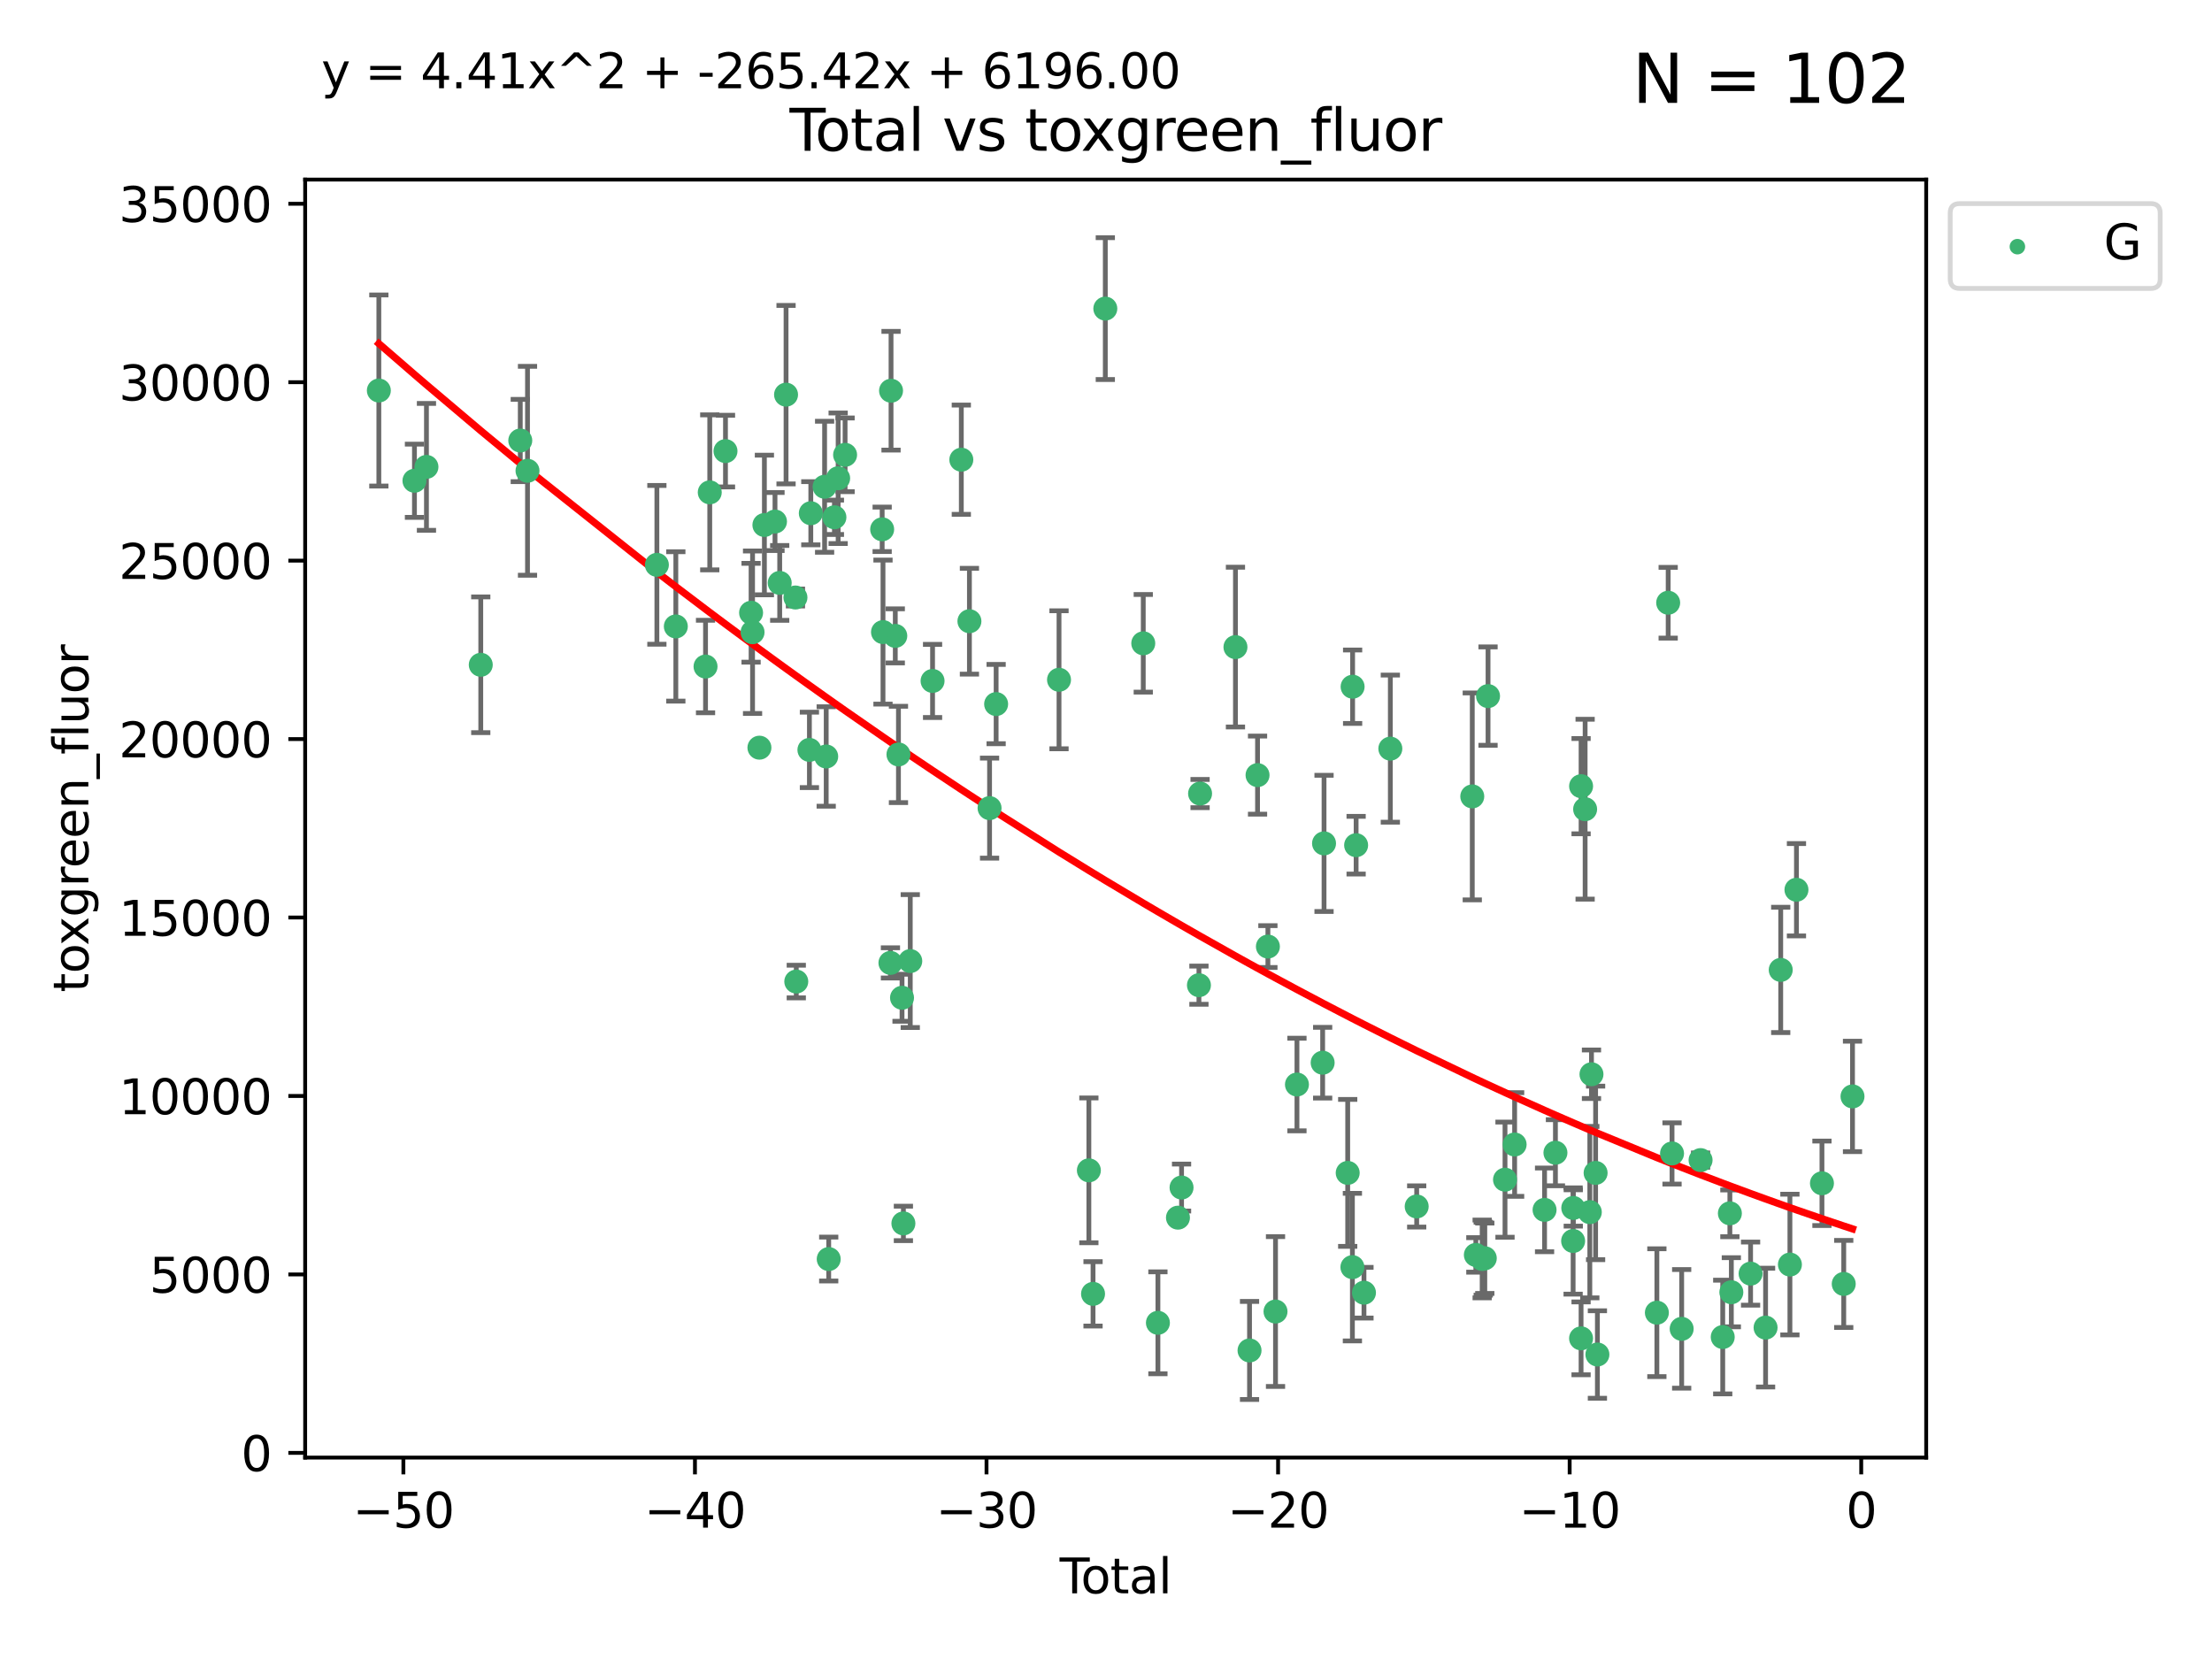<?xml version="1.0" encoding="utf-8" standalone="no"?>
<!DOCTYPE svg PUBLIC "-//W3C//DTD SVG 1.1//EN"
  "http://www.w3.org/Graphics/SVG/1.1/DTD/svg11.dtd">
<svg xmlns:xlink="http://www.w3.org/1999/xlink" width="460.8pt" height="345.6pt" viewBox="0 0 460.8 345.6" xmlns="http://www.w3.org/2000/svg" version="1.1">
 <defs>
  <style type="text/css">*{stroke-linejoin: round; stroke-linecap: butt}</style>
 </defs>
 <g id="figure_1">
  <g id="patch_1">
   <path d="M 0 345.6 
L 460.8 345.6 
L 460.8 0 
L 0 0 
z
" style="fill: #ffffff"/>
  </g>
  <g id="axes_1">
   <g id="patch_2">
    <path d="M 63.571 303.64 
L 401.26 303.64 
L 401.26 37.411 
L 63.571 37.411 
z
" style="fill: #ffffff"/>
   </g>
   <g id="PathCollection_1">
    <defs>
     <path id="m270e48d3a6" d="M 0 1.118 
C 0.297 1.118 0.581 1 0.791 0.791 
C 1 0.581 1.118 0.297 1.118 0 
C 1.118 -0.297 1 -0.581 0.791 -0.791 
C 0.581 -1 0.297 -1.118 0 -1.118 
C -0.297 -1.118 -0.581 -1 -0.791 -0.791 
C -1 -0.581 -1.118 -0.297 -1.118 0 
C -1.118 0.297 -1 0.581 -0.791 0.791 
C -0.581 1 -0.297 1.118 0 1.118 
z
" style="stroke: #3cb371"/>
    </defs>
    <g clip-path="url(#p588e5bbc2c)">
     <use xlink:href="#m270e48d3a6" x="78.921" y="81.352" style="fill: #3cb371; stroke: #3cb371"/>
     <use xlink:href="#m270e48d3a6" x="86.339" y="100.148" style="fill: #3cb371; stroke: #3cb371"/>
     <use xlink:href="#m270e48d3a6" x="88.838" y="97.261" style="fill: #3cb371; stroke: #3cb371"/>
     <use xlink:href="#m270e48d3a6" x="100.152" y="138.488" style="fill: #3cb371; stroke: #3cb371"/>
     <use xlink:href="#m270e48d3a6" x="108.382" y="91.767" style="fill: #3cb371; stroke: #3cb371"/>
     <use xlink:href="#m270e48d3a6" x="109.89" y="98.072" style="fill: #3cb371; stroke: #3cb371"/>
     <use xlink:href="#m270e48d3a6" x="136.84" y="117.668" style="fill: #3cb371; stroke: #3cb371"/>
     <use xlink:href="#m270e48d3a6" x="140.788" y="130.495" style="fill: #3cb371; stroke: #3cb371"/>
     <use xlink:href="#m270e48d3a6" x="146.976" y="138.85" style="fill: #3cb371; stroke: #3cb371"/>
     <use xlink:href="#m270e48d3a6" x="147.855" y="102.568" style="fill: #3cb371; stroke: #3cb371"/>
     <use xlink:href="#m270e48d3a6" x="151.134" y="93.971" style="fill: #3cb371; stroke: #3cb371"/>
     <use xlink:href="#m270e48d3a6" x="156.464" y="127.647" style="fill: #3cb371; stroke: #3cb371"/>
     <use xlink:href="#m270e48d3a6" x="156.772" y="131.705" style="fill: #3cb371; stroke: #3cb371"/>
     <use xlink:href="#m270e48d3a6" x="158.203" y="155.753" style="fill: #3cb371; stroke: #3cb371"/>
     <use xlink:href="#m270e48d3a6" x="159.239" y="109.367" style="fill: #3cb371; stroke: #3cb371"/>
     <use xlink:href="#m270e48d3a6" x="161.446" y="108.645" style="fill: #3cb371; stroke: #3cb371"/>
     <use xlink:href="#m270e48d3a6" x="162.427" y="121.431" style="fill: #3cb371; stroke: #3cb371"/>
     <use xlink:href="#m270e48d3a6" x="163.749" y="82.216" style="fill: #3cb371; stroke: #3cb371"/>
     <use xlink:href="#m270e48d3a6" x="165.705" y="124.469" style="fill: #3cb371; stroke: #3cb371"/>
     <use xlink:href="#m270e48d3a6" x="165.879" y="204.475" style="fill: #3cb371; stroke: #3cb371"/>
     <use xlink:href="#m270e48d3a6" x="168.616" y="156.216" style="fill: #3cb371; stroke: #3cb371"/>
     <use xlink:href="#m270e48d3a6" x="168.906" y="106.915" style="fill: #3cb371; stroke: #3cb371"/>
     <use xlink:href="#m270e48d3a6" x="171.78" y="101.401" style="fill: #3cb371; stroke: #3cb371"/>
     <use xlink:href="#m270e48d3a6" x="172.113" y="157.589" style="fill: #3cb371; stroke: #3cb371"/>
     <use xlink:href="#m270e48d3a6" x="172.637" y="262.285" style="fill: #3cb371; stroke: #3cb371"/>
     <use xlink:href="#m270e48d3a6" x="173.824" y="107.762" style="fill: #3cb371; stroke: #3cb371"/>
     <use xlink:href="#m270e48d3a6" x="174.603" y="99.628" style="fill: #3cb371; stroke: #3cb371"/>
     <use xlink:href="#m270e48d3a6" x="176.047" y="94.75" style="fill: #3cb371; stroke: #3cb371"/>
     <use xlink:href="#m270e48d3a6" x="183.77" y="110.268" style="fill: #3cb371; stroke: #3cb371"/>
     <use xlink:href="#m270e48d3a6" x="183.945" y="131.676" style="fill: #3cb371; stroke: #3cb371"/>
     <use xlink:href="#m270e48d3a6" x="185.495" y="200.587" style="fill: #3cb371; stroke: #3cb371"/>
     <use xlink:href="#m270e48d3a6" x="185.62" y="81.397" style="fill: #3cb371; stroke: #3cb371"/>
     <use xlink:href="#m270e48d3a6" x="186.505" y="132.467" style="fill: #3cb371; stroke: #3cb371"/>
     <use xlink:href="#m270e48d3a6" x="187.165" y="157.166" style="fill: #3cb371; stroke: #3cb371"/>
     <use xlink:href="#m270e48d3a6" x="187.909" y="207.851" style="fill: #3cb371; stroke: #3cb371"/>
     <use xlink:href="#m270e48d3a6" x="188.194" y="254.859" style="fill: #3cb371; stroke: #3cb371"/>
     <use xlink:href="#m270e48d3a6" x="189.625" y="200.208" style="fill: #3cb371; stroke: #3cb371"/>
     <use xlink:href="#m270e48d3a6" x="194.27" y="141.853" style="fill: #3cb371; stroke: #3cb371"/>
     <use xlink:href="#m270e48d3a6" x="200.26" y="95.762" style="fill: #3cb371; stroke: #3cb371"/>
     <use xlink:href="#m270e48d3a6" x="201.949" y="129.411" style="fill: #3cb371; stroke: #3cb371"/>
     <use xlink:href="#m270e48d3a6" x="206.145" y="168.346" style="fill: #3cb371; stroke: #3cb371"/>
     <use xlink:href="#m270e48d3a6" x="207.512" y="146.671" style="fill: #3cb371; stroke: #3cb371"/>
     <use xlink:href="#m270e48d3a6" x="220.613" y="141.609" style="fill: #3cb371; stroke: #3cb371"/>
     <use xlink:href="#m270e48d3a6" x="226.832" y="243.806" style="fill: #3cb371; stroke: #3cb371"/>
     <use xlink:href="#m270e48d3a6" x="227.7" y="269.534" style="fill: #3cb371; stroke: #3cb371"/>
     <use xlink:href="#m270e48d3a6" x="230.257" y="64.286" style="fill: #3cb371; stroke: #3cb371"/>
     <use xlink:href="#m270e48d3a6" x="238.163" y="134.014" style="fill: #3cb371; stroke: #3cb371"/>
     <use xlink:href="#m270e48d3a6" x="241.215" y="275.566" style="fill: #3cb371; stroke: #3cb371"/>
     <use xlink:href="#m270e48d3a6" x="245.39" y="253.661" style="fill: #3cb371; stroke: #3cb371"/>
     <use xlink:href="#m270e48d3a6" x="246.139" y="247.387" style="fill: #3cb371; stroke: #3cb371"/>
     <use xlink:href="#m270e48d3a6" x="249.761" y="205.233" style="fill: #3cb371; stroke: #3cb371"/>
     <use xlink:href="#m270e48d3a6" x="249.998" y="165.313" style="fill: #3cb371; stroke: #3cb371"/>
     <use xlink:href="#m270e48d3a6" x="257.368" y="134.804" style="fill: #3cb371; stroke: #3cb371"/>
     <use xlink:href="#m270e48d3a6" x="260.301" y="281.325" style="fill: #3cb371; stroke: #3cb371"/>
     <use xlink:href="#m270e48d3a6" x="261.969" y="161.471" style="fill: #3cb371; stroke: #3cb371"/>
     <use xlink:href="#m270e48d3a6" x="264.127" y="197.186" style="fill: #3cb371; stroke: #3cb371"/>
     <use xlink:href="#m270e48d3a6" x="265.713" y="273.218" style="fill: #3cb371; stroke: #3cb371"/>
     <use xlink:href="#m270e48d3a6" x="270.179" y="225.927" style="fill: #3cb371; stroke: #3cb371"/>
     <use xlink:href="#m270e48d3a6" x="275.532" y="221.381" style="fill: #3cb371; stroke: #3cb371"/>
     <use xlink:href="#m270e48d3a6" x="275.821" y="175.692" style="fill: #3cb371; stroke: #3cb371"/>
     <use xlink:href="#m270e48d3a6" x="280.751" y="244.335" style="fill: #3cb371; stroke: #3cb371"/>
     <use xlink:href="#m270e48d3a6" x="281.73" y="263.967" style="fill: #3cb371; stroke: #3cb371"/>
     <use xlink:href="#m270e48d3a6" x="281.774" y="143.057" style="fill: #3cb371; stroke: #3cb371"/>
     <use xlink:href="#m270e48d3a6" x="282.505" y="176.07" style="fill: #3cb371; stroke: #3cb371"/>
     <use xlink:href="#m270e48d3a6" x="284.14" y="269.292" style="fill: #3cb371; stroke: #3cb371"/>
     <use xlink:href="#m270e48d3a6" x="289.633" y="155.953" style="fill: #3cb371; stroke: #3cb371"/>
     <use xlink:href="#m270e48d3a6" x="295.122" y="251.327" style="fill: #3cb371; stroke: #3cb371"/>
     <use xlink:href="#m270e48d3a6" x="306.701" y="165.908" style="fill: #3cb371; stroke: #3cb371"/>
     <use xlink:href="#m270e48d3a6" x="307.446" y="261.421" style="fill: #3cb371; stroke: #3cb371"/>
     <use xlink:href="#m270e48d3a6" x="308.762" y="262.264" style="fill: #3cb371; stroke: #3cb371"/>
     <use xlink:href="#m270e48d3a6" x="308.986" y="262.208" style="fill: #3cb371; stroke: #3cb371"/>
     <use xlink:href="#m270e48d3a6" x="309.311" y="262.112" style="fill: #3cb371; stroke: #3cb371"/>
     <use xlink:href="#m270e48d3a6" x="309.986" y="145.01" style="fill: #3cb371; stroke: #3cb371"/>
     <use xlink:href="#m270e48d3a6" x="313.521" y="245.746" style="fill: #3cb371; stroke: #3cb371"/>
     <use xlink:href="#m270e48d3a6" x="315.524" y="238.421" style="fill: #3cb371; stroke: #3cb371"/>
     <use xlink:href="#m270e48d3a6" x="321.762" y="252.039" style="fill: #3cb371; stroke: #3cb371"/>
     <use xlink:href="#m270e48d3a6" x="324.026" y="240.137" style="fill: #3cb371; stroke: #3cb371"/>
     <use xlink:href="#m270e48d3a6" x="327.711" y="258.52" style="fill: #3cb371; stroke: #3cb371"/>
     <use xlink:href="#m270e48d3a6" x="327.742" y="251.637" style="fill: #3cb371; stroke: #3cb371"/>
     <use xlink:href="#m270e48d3a6" x="329.366" y="278.805" style="fill: #3cb371; stroke: #3cb371"/>
     <use xlink:href="#m270e48d3a6" x="329.369" y="163.776" style="fill: #3cb371; stroke: #3cb371"/>
     <use xlink:href="#m270e48d3a6" x="330.211" y="168.568" style="fill: #3cb371; stroke: #3cb371"/>
     <use xlink:href="#m270e48d3a6" x="331.188" y="252.509" style="fill: #3cb371; stroke: #3cb371"/>
     <use xlink:href="#m270e48d3a6" x="331.534" y="223.788" style="fill: #3cb371; stroke: #3cb371"/>
     <use xlink:href="#m270e48d3a6" x="332.395" y="244.339" style="fill: #3cb371; stroke: #3cb371"/>
     <use xlink:href="#m270e48d3a6" x="332.769" y="282.168" style="fill: #3cb371; stroke: #3cb371"/>
     <use xlink:href="#m270e48d3a6" x="345.157" y="273.456" style="fill: #3cb371; stroke: #3cb371"/>
     <use xlink:href="#m270e48d3a6" x="347.512" y="125.561" style="fill: #3cb371; stroke: #3cb371"/>
     <use xlink:href="#m270e48d3a6" x="348.316" y="240.287" style="fill: #3cb371; stroke: #3cb371"/>
     <use xlink:href="#m270e48d3a6" x="350.323" y="276.822" style="fill: #3cb371; stroke: #3cb371"/>
     <use xlink:href="#m270e48d3a6" x="354.261" y="241.67" style="fill: #3cb371; stroke: #3cb371"/>
     <use xlink:href="#m270e48d3a6" x="358.876" y="278.528" style="fill: #3cb371; stroke: #3cb371"/>
     <use xlink:href="#m270e48d3a6" x="360.365" y="252.76" style="fill: #3cb371; stroke: #3cb371"/>
     <use xlink:href="#m270e48d3a6" x="360.67" y="269.199" style="fill: #3cb371; stroke: #3cb371"/>
     <use xlink:href="#m270e48d3a6" x="364.679" y="265.318" style="fill: #3cb371; stroke: #3cb371"/>
     <use xlink:href="#m270e48d3a6" x="367.803" y="276.562" style="fill: #3cb371; stroke: #3cb371"/>
     <use xlink:href="#m270e48d3a6" x="370.957" y="202.048" style="fill: #3cb371; stroke: #3cb371"/>
     <use xlink:href="#m270e48d3a6" x="372.872" y="263.428" style="fill: #3cb371; stroke: #3cb371"/>
     <use xlink:href="#m270e48d3a6" x="374.235" y="185.35" style="fill: #3cb371; stroke: #3cb371"/>
     <use xlink:href="#m270e48d3a6" x="379.546" y="246.501" style="fill: #3cb371; stroke: #3cb371"/>
     <use xlink:href="#m270e48d3a6" x="384.084" y="267.466" style="fill: #3cb371; stroke: #3cb371"/>
     <use xlink:href="#m270e48d3a6" x="385.911" y="228.404" style="fill: #3cb371; stroke: #3cb371"/>
    </g>
   </g>
   <g id="matplotlib.axis_1">
    <g id="xtick_1">
     <g id="line2d_1">
      <defs>
       <path id="m79ebb8c250" d="M 0 0 
L 0 3.5 
" style="stroke: #000000; stroke-width: 0.8"/>
      </defs>
      <g>
       <use xlink:href="#m79ebb8c250" x="84.033" y="303.64" style="stroke: #000000; stroke-width: 0.8"/>
      </g>
     </g>
     <g id="text_1">
      <!-- −50 -->
      <g transform="translate(73.48 318.238)scale(0.1 -0.1)">
       <defs>
        <path id="DejaVuSans-2212" d="M 678 2272 
L 4684 2272 
L 4684 1741 
L 678 1741 
L 678 2272 
z
" transform="scale(0.016)"/>
        <path id="DejaVuSans-35" d="M 691 4666 
L 3169 4666 
L 3169 4134 
L 1269 4134 
L 1269 2991 
Q 1406 3038 1543 3061 
Q 1681 3084 1819 3084 
Q 2600 3084 3056 2656 
Q 3513 2228 3513 1497 
Q 3513 744 3044 326 
Q 2575 -91 1722 -91 
Q 1428 -91 1123 -41 
Q 819 9 494 109 
L 494 744 
Q 775 591 1075 516 
Q 1375 441 1709 441 
Q 2250 441 2565 725 
Q 2881 1009 2881 1497 
Q 2881 1984 2565 2268 
Q 2250 2553 1709 2553 
Q 1456 2553 1204 2497 
Q 953 2441 691 2322 
L 691 4666 
z
" transform="scale(0.016)"/>
        <path id="DejaVuSans-30" d="M 2034 4250 
Q 1547 4250 1301 3770 
Q 1056 3291 1056 2328 
Q 1056 1369 1301 889 
Q 1547 409 2034 409 
Q 2525 409 2770 889 
Q 3016 1369 3016 2328 
Q 3016 3291 2770 3770 
Q 2525 4250 2034 4250 
z
M 2034 4750 
Q 2819 4750 3233 4129 
Q 3647 3509 3647 2328 
Q 3647 1150 3233 529 
Q 2819 -91 2034 -91 
Q 1250 -91 836 529 
Q 422 1150 422 2328 
Q 422 3509 836 4129 
Q 1250 4750 2034 4750 
z
" transform="scale(0.016)"/>
       </defs>
       <use xlink:href="#DejaVuSans-2212"/>
       <use xlink:href="#DejaVuSans-35" x="83.789"/>
       <use xlink:href="#DejaVuSans-30" x="147.412"/>
      </g>
     </g>
    </g>
    <g id="xtick_2">
     <g id="line2d_2">
      <g>
       <use xlink:href="#m79ebb8c250" x="144.772" y="303.64" style="stroke: #000000; stroke-width: 0.8"/>
      </g>
     </g>
     <g id="text_2">
      <!-- −40 -->
      <g transform="translate(134.219 318.238)scale(0.1 -0.1)">
       <defs>
        <path id="DejaVuSans-34" d="M 2419 4116 
L 825 1625 
L 2419 1625 
L 2419 4116 
z
M 2253 4666 
L 3047 4666 
L 3047 1625 
L 3713 1625 
L 3713 1100 
L 3047 1100 
L 3047 0 
L 2419 0 
L 2419 1100 
L 313 1100 
L 313 1709 
L 2253 4666 
z
" transform="scale(0.016)"/>
       </defs>
       <use xlink:href="#DejaVuSans-2212"/>
       <use xlink:href="#DejaVuSans-34" x="83.789"/>
       <use xlink:href="#DejaVuSans-30" x="147.412"/>
      </g>
     </g>
    </g>
    <g id="xtick_3">
     <g id="line2d_3">
      <g>
       <use xlink:href="#m79ebb8c250" x="205.51" y="303.64" style="stroke: #000000; stroke-width: 0.8"/>
      </g>
     </g>
     <g id="text_3">
      <!-- −30 -->
      <g transform="translate(194.958 318.238)scale(0.1 -0.1)">
       <defs>
        <path id="DejaVuSans-33" d="M 2597 2516 
Q 3050 2419 3304 2112 
Q 3559 1806 3559 1356 
Q 3559 666 3084 287 
Q 2609 -91 1734 -91 
Q 1441 -91 1130 -33 
Q 819 25 488 141 
L 488 750 
Q 750 597 1062 519 
Q 1375 441 1716 441 
Q 2309 441 2620 675 
Q 2931 909 2931 1356 
Q 2931 1769 2642 2001 
Q 2353 2234 1838 2234 
L 1294 2234 
L 1294 2753 
L 1863 2753 
Q 2328 2753 2575 2939 
Q 2822 3125 2822 3475 
Q 2822 3834 2567 4026 
Q 2313 4219 1838 4219 
Q 1578 4219 1281 4162 
Q 984 4106 628 3988 
L 628 4550 
Q 988 4650 1302 4700 
Q 1616 4750 1894 4750 
Q 2613 4750 3031 4423 
Q 3450 4097 3450 3541 
Q 3450 3153 3228 2886 
Q 3006 2619 2597 2516 
z
" transform="scale(0.016)"/>
       </defs>
       <use xlink:href="#DejaVuSans-2212"/>
       <use xlink:href="#DejaVuSans-33" x="83.789"/>
       <use xlink:href="#DejaVuSans-30" x="147.412"/>
      </g>
     </g>
    </g>
    <g id="xtick_4">
     <g id="line2d_4">
      <g>
       <use xlink:href="#m79ebb8c250" x="266.249" y="303.64" style="stroke: #000000; stroke-width: 0.8"/>
      </g>
     </g>
     <g id="text_4">
      <!-- −20 -->
      <g transform="translate(255.697 318.238)scale(0.1 -0.1)">
       <defs>
        <path id="DejaVuSans-32" d="M 1228 531 
L 3431 531 
L 3431 0 
L 469 0 
L 469 531 
Q 828 903 1448 1529 
Q 2069 2156 2228 2338 
Q 2531 2678 2651 2914 
Q 2772 3150 2772 3378 
Q 2772 3750 2511 3984 
Q 2250 4219 1831 4219 
Q 1534 4219 1204 4116 
Q 875 4013 500 3803 
L 500 4441 
Q 881 4594 1212 4672 
Q 1544 4750 1819 4750 
Q 2544 4750 2975 4387 
Q 3406 4025 3406 3419 
Q 3406 3131 3298 2873 
Q 3191 2616 2906 2266 
Q 2828 2175 2409 1742 
Q 1991 1309 1228 531 
z
" transform="scale(0.016)"/>
       </defs>
       <use xlink:href="#DejaVuSans-2212"/>
       <use xlink:href="#DejaVuSans-32" x="83.789"/>
       <use xlink:href="#DejaVuSans-30" x="147.412"/>
      </g>
     </g>
    </g>
    <g id="xtick_5">
     <g id="line2d_5">
      <g>
       <use xlink:href="#m79ebb8c250" x="326.988" y="303.64" style="stroke: #000000; stroke-width: 0.8"/>
      </g>
     </g>
     <g id="text_5">
      <!-- −10 -->
      <g transform="translate(316.436 318.238)scale(0.1 -0.1)">
       <defs>
        <path id="DejaVuSans-31" d="M 794 531 
L 1825 531 
L 1825 4091 
L 703 3866 
L 703 4441 
L 1819 4666 
L 2450 4666 
L 2450 531 
L 3481 531 
L 3481 0 
L 794 0 
L 794 531 
z
" transform="scale(0.016)"/>
       </defs>
       <use xlink:href="#DejaVuSans-2212"/>
       <use xlink:href="#DejaVuSans-31" x="83.789"/>
       <use xlink:href="#DejaVuSans-30" x="147.412"/>
      </g>
     </g>
    </g>
    <g id="xtick_6">
     <g id="line2d_6">
      <g>
       <use xlink:href="#m79ebb8c250" x="387.727" y="303.64" style="stroke: #000000; stroke-width: 0.8"/>
      </g>
     </g>
     <g id="text_6">
      <!-- 0 -->
      <g transform="translate(384.546 318.238)scale(0.1 -0.1)">
       <use xlink:href="#DejaVuSans-30"/>
      </g>
     </g>
    </g>
    <g id="text_7">
     <!-- Total -->
     <g transform="translate(220.739 331.917)scale(0.1 -0.1)">
      <defs>
       <path id="DejaVuSans-54" d="M -19 4666 
L 3928 4666 
L 3928 4134 
L 2272 4134 
L 2272 0 
L 1638 0 
L 1638 4134 
L -19 4134 
L -19 4666 
z
" transform="scale(0.016)"/>
       <path id="DejaVuSans-6f" d="M 1959 3097 
Q 1497 3097 1228 2736 
Q 959 2375 959 1747 
Q 959 1119 1226 758 
Q 1494 397 1959 397 
Q 2419 397 2687 759 
Q 2956 1122 2956 1747 
Q 2956 2369 2687 2733 
Q 2419 3097 1959 3097 
z
M 1959 3584 
Q 2709 3584 3137 3096 
Q 3566 2609 3566 1747 
Q 3566 888 3137 398 
Q 2709 -91 1959 -91 
Q 1206 -91 779 398 
Q 353 888 353 1747 
Q 353 2609 779 3096 
Q 1206 3584 1959 3584 
z
" transform="scale(0.016)"/>
       <path id="DejaVuSans-74" d="M 1172 4494 
L 1172 3500 
L 2356 3500 
L 2356 3053 
L 1172 3053 
L 1172 1153 
Q 1172 725 1289 603 
Q 1406 481 1766 481 
L 2356 481 
L 2356 0 
L 1766 0 
Q 1100 0 847 248 
Q 594 497 594 1153 
L 594 3053 
L 172 3053 
L 172 3500 
L 594 3500 
L 594 4494 
L 1172 4494 
z
" transform="scale(0.016)"/>
       <path id="DejaVuSans-61" d="M 2194 1759 
Q 1497 1759 1228 1600 
Q 959 1441 959 1056 
Q 959 750 1161 570 
Q 1363 391 1709 391 
Q 2188 391 2477 730 
Q 2766 1069 2766 1631 
L 2766 1759 
L 2194 1759 
z
M 3341 1997 
L 3341 0 
L 2766 0 
L 2766 531 
Q 2569 213 2275 61 
Q 1981 -91 1556 -91 
Q 1019 -91 701 211 
Q 384 513 384 1019 
Q 384 1609 779 1909 
Q 1175 2209 1959 2209 
L 2766 2209 
L 2766 2266 
Q 2766 2663 2505 2880 
Q 2244 3097 1772 3097 
Q 1472 3097 1187 3025 
Q 903 2953 641 2809 
L 641 3341 
Q 956 3463 1253 3523 
Q 1550 3584 1831 3584 
Q 2591 3584 2966 3190 
Q 3341 2797 3341 1997 
z
" transform="scale(0.016)"/>
       <path id="DejaVuSans-6c" d="M 603 4863 
L 1178 4863 
L 1178 0 
L 603 0 
L 603 4863 
z
" transform="scale(0.016)"/>
      </defs>
      <use xlink:href="#DejaVuSans-54"/>
      <use xlink:href="#DejaVuSans-6f" x="44.084"/>
      <use xlink:href="#DejaVuSans-74" x="105.266"/>
      <use xlink:href="#DejaVuSans-61" x="144.475"/>
      <use xlink:href="#DejaVuSans-6c" x="205.754"/>
     </g>
    </g>
   </g>
   <g id="matplotlib.axis_2">
    <g id="ytick_1">
     <g id="line2d_7">
      <defs>
       <path id="mac7e2f8328" d="M 0 0 
L -3.5 0 
" style="stroke: #000000; stroke-width: 0.8"/>
      </defs>
      <g>
       <use xlink:href="#mac7e2f8328" x="63.571" y="302.657" style="stroke: #000000; stroke-width: 0.8"/>
      </g>
     </g>
     <g id="text_8">
      <!-- 0 -->
      <g transform="translate(50.209 306.456)scale(0.1 -0.1)">
       <use xlink:href="#DejaVuSans-30"/>
      </g>
     </g>
    </g>
    <g id="ytick_2">
     <g id="line2d_8">
      <g>
       <use xlink:href="#mac7e2f8328" x="63.571" y="265.484" style="stroke: #000000; stroke-width: 0.8"/>
      </g>
     </g>
     <g id="text_9">
      <!-- 5000 -->
      <g transform="translate(31.121 269.283)scale(0.1 -0.1)">
       <use xlink:href="#DejaVuSans-35"/>
       <use xlink:href="#DejaVuSans-30" x="63.623"/>
       <use xlink:href="#DejaVuSans-30" x="127.246"/>
       <use xlink:href="#DejaVuSans-30" x="190.869"/>
      </g>
     </g>
    </g>
    <g id="ytick_3">
     <g id="line2d_9">
      <g>
       <use xlink:href="#mac7e2f8328" x="63.571" y="228.311" style="stroke: #000000; stroke-width: 0.8"/>
      </g>
     </g>
     <g id="text_10">
      <!-- 10000 -->
      <g transform="translate(24.759 232.11)scale(0.1 -0.1)">
       <use xlink:href="#DejaVuSans-31"/>
       <use xlink:href="#DejaVuSans-30" x="63.623"/>
       <use xlink:href="#DejaVuSans-30" x="127.246"/>
       <use xlink:href="#DejaVuSans-30" x="190.869"/>
       <use xlink:href="#DejaVuSans-30" x="254.492"/>
      </g>
     </g>
    </g>
    <g id="ytick_4">
     <g id="line2d_10">
      <g>
       <use xlink:href="#mac7e2f8328" x="63.571" y="191.138" style="stroke: #000000; stroke-width: 0.8"/>
      </g>
     </g>
     <g id="text_11">
      <!-- 15000 -->
      <g transform="translate(24.759 194.937)scale(0.1 -0.1)">
       <use xlink:href="#DejaVuSans-31"/>
       <use xlink:href="#DejaVuSans-35" x="63.623"/>
       <use xlink:href="#DejaVuSans-30" x="127.246"/>
       <use xlink:href="#DejaVuSans-30" x="190.869"/>
       <use xlink:href="#DejaVuSans-30" x="254.492"/>
      </g>
     </g>
    </g>
    <g id="ytick_5">
     <g id="line2d_11">
      <g>
       <use xlink:href="#mac7e2f8328" x="63.571" y="153.965" style="stroke: #000000; stroke-width: 0.8"/>
      </g>
     </g>
     <g id="text_12">
      <!-- 20000 -->
      <g transform="translate(24.759 157.764)scale(0.1 -0.1)">
       <use xlink:href="#DejaVuSans-32"/>
       <use xlink:href="#DejaVuSans-30" x="63.623"/>
       <use xlink:href="#DejaVuSans-30" x="127.246"/>
       <use xlink:href="#DejaVuSans-30" x="190.869"/>
       <use xlink:href="#DejaVuSans-30" x="254.492"/>
      </g>
     </g>
    </g>
    <g id="ytick_6">
     <g id="line2d_12">
      <g>
       <use xlink:href="#mac7e2f8328" x="63.571" y="116.792" style="stroke: #000000; stroke-width: 0.8"/>
      </g>
     </g>
     <g id="text_13">
      <!-- 25000 -->
      <g transform="translate(24.759 120.591)scale(0.1 -0.1)">
       <use xlink:href="#DejaVuSans-32"/>
       <use xlink:href="#DejaVuSans-35" x="63.623"/>
       <use xlink:href="#DejaVuSans-30" x="127.246"/>
       <use xlink:href="#DejaVuSans-30" x="190.869"/>
       <use xlink:href="#DejaVuSans-30" x="254.492"/>
      </g>
     </g>
    </g>
    <g id="ytick_7">
     <g id="line2d_13">
      <g>
       <use xlink:href="#mac7e2f8328" x="63.571" y="79.619" style="stroke: #000000; stroke-width: 0.8"/>
      </g>
     </g>
     <g id="text_14">
      <!-- 30000 -->
      <g transform="translate(24.759 83.418)scale(0.1 -0.1)">
       <use xlink:href="#DejaVuSans-33"/>
       <use xlink:href="#DejaVuSans-30" x="63.623"/>
       <use xlink:href="#DejaVuSans-30" x="127.246"/>
       <use xlink:href="#DejaVuSans-30" x="190.869"/>
       <use xlink:href="#DejaVuSans-30" x="254.492"/>
      </g>
     </g>
    </g>
    <g id="ytick_8">
     <g id="line2d_14">
      <g>
       <use xlink:href="#mac7e2f8328" x="63.571" y="42.445" style="stroke: #000000; stroke-width: 0.8"/>
      </g>
     </g>
     <g id="text_15">
      <!-- 35000 -->
      <g transform="translate(24.759 46.245)scale(0.1 -0.1)">
       <use xlink:href="#DejaVuSans-33"/>
       <use xlink:href="#DejaVuSans-35" x="63.623"/>
       <use xlink:href="#DejaVuSans-30" x="127.246"/>
       <use xlink:href="#DejaVuSans-30" x="190.869"/>
       <use xlink:href="#DejaVuSans-30" x="254.492"/>
      </g>
     </g>
    </g>
    <g id="text_16">
     <!-- toxgreen_fluor -->
     <g transform="translate(18.401 206.72)rotate(-90)scale(0.1 -0.1)">
      <defs>
       <path id="DejaVuSans-78" d="M 3513 3500 
L 2247 1797 
L 3578 0 
L 2900 0 
L 1881 1375 
L 863 0 
L 184 0 
L 1544 1831 
L 300 3500 
L 978 3500 
L 1906 2253 
L 2834 3500 
L 3513 3500 
z
" transform="scale(0.016)"/>
       <path id="DejaVuSans-67" d="M 2906 1791 
Q 2906 2416 2648 2759 
Q 2391 3103 1925 3103 
Q 1463 3103 1205 2759 
Q 947 2416 947 1791 
Q 947 1169 1205 825 
Q 1463 481 1925 481 
Q 2391 481 2648 825 
Q 2906 1169 2906 1791 
z
M 3481 434 
Q 3481 -459 3084 -895 
Q 2688 -1331 1869 -1331 
Q 1566 -1331 1297 -1286 
Q 1028 -1241 775 -1147 
L 775 -588 
Q 1028 -725 1275 -790 
Q 1522 -856 1778 -856 
Q 2344 -856 2625 -561 
Q 2906 -266 2906 331 
L 2906 616 
Q 2728 306 2450 153 
Q 2172 0 1784 0 
Q 1141 0 747 490 
Q 353 981 353 1791 
Q 353 2603 747 3093 
Q 1141 3584 1784 3584 
Q 2172 3584 2450 3431 
Q 2728 3278 2906 2969 
L 2906 3500 
L 3481 3500 
L 3481 434 
z
" transform="scale(0.016)"/>
       <path id="DejaVuSans-72" d="M 2631 2963 
Q 2534 3019 2420 3045 
Q 2306 3072 2169 3072 
Q 1681 3072 1420 2755 
Q 1159 2438 1159 1844 
L 1159 0 
L 581 0 
L 581 3500 
L 1159 3500 
L 1159 2956 
Q 1341 3275 1631 3429 
Q 1922 3584 2338 3584 
Q 2397 3584 2469 3576 
Q 2541 3569 2628 3553 
L 2631 2963 
z
" transform="scale(0.016)"/>
       <path id="DejaVuSans-65" d="M 3597 1894 
L 3597 1613 
L 953 1613 
Q 991 1019 1311 708 
Q 1631 397 2203 397 
Q 2534 397 2845 478 
Q 3156 559 3463 722 
L 3463 178 
Q 3153 47 2828 -22 
Q 2503 -91 2169 -91 
Q 1331 -91 842 396 
Q 353 884 353 1716 
Q 353 2575 817 3079 
Q 1281 3584 2069 3584 
Q 2775 3584 3186 3129 
Q 3597 2675 3597 1894 
z
M 3022 2063 
Q 3016 2534 2758 2815 
Q 2500 3097 2075 3097 
Q 1594 3097 1305 2825 
Q 1016 2553 972 2059 
L 3022 2063 
z
" transform="scale(0.016)"/>
       <path id="DejaVuSans-6e" d="M 3513 2113 
L 3513 0 
L 2938 0 
L 2938 2094 
Q 2938 2591 2744 2837 
Q 2550 3084 2163 3084 
Q 1697 3084 1428 2787 
Q 1159 2491 1159 1978 
L 1159 0 
L 581 0 
L 581 3500 
L 1159 3500 
L 1159 2956 
Q 1366 3272 1645 3428 
Q 1925 3584 2291 3584 
Q 2894 3584 3203 3211 
Q 3513 2838 3513 2113 
z
" transform="scale(0.016)"/>
       <path id="DejaVuSans-5f" d="M 3263 -1063 
L 3263 -1509 
L -63 -1509 
L -63 -1063 
L 3263 -1063 
z
" transform="scale(0.016)"/>
       <path id="DejaVuSans-66" d="M 2375 4863 
L 2375 4384 
L 1825 4384 
Q 1516 4384 1395 4259 
Q 1275 4134 1275 3809 
L 1275 3500 
L 2222 3500 
L 2222 3053 
L 1275 3053 
L 1275 0 
L 697 0 
L 697 3053 
L 147 3053 
L 147 3500 
L 697 3500 
L 697 3744 
Q 697 4328 969 4595 
Q 1241 4863 1831 4863 
L 2375 4863 
z
" transform="scale(0.016)"/>
       <path id="DejaVuSans-75" d="M 544 1381 
L 544 3500 
L 1119 3500 
L 1119 1403 
Q 1119 906 1312 657 
Q 1506 409 1894 409 
Q 2359 409 2629 706 
Q 2900 1003 2900 1516 
L 2900 3500 
L 3475 3500 
L 3475 0 
L 2900 0 
L 2900 538 
Q 2691 219 2414 64 
Q 2138 -91 1772 -91 
Q 1169 -91 856 284 
Q 544 659 544 1381 
z
M 1991 3584 
L 1991 3584 
z
" transform="scale(0.016)"/>
      </defs>
      <use xlink:href="#DejaVuSans-74"/>
      <use xlink:href="#DejaVuSans-6f" x="39.209"/>
      <use xlink:href="#DejaVuSans-78" x="97.266"/>
      <use xlink:href="#DejaVuSans-67" x="156.445"/>
      <use xlink:href="#DejaVuSans-72" x="219.922"/>
      <use xlink:href="#DejaVuSans-65" x="258.785"/>
      <use xlink:href="#DejaVuSans-65" x="320.309"/>
      <use xlink:href="#DejaVuSans-6e" x="381.832"/>
      <use xlink:href="#DejaVuSans-5f" x="445.211"/>
      <use xlink:href="#DejaVuSans-66" x="495.211"/>
      <use xlink:href="#DejaVuSans-6c" x="530.416"/>
      <use xlink:href="#DejaVuSans-75" x="558.199"/>
      <use xlink:href="#DejaVuSans-6f" x="621.578"/>
      <use xlink:href="#DejaVuSans-72" x="682.76"/>
     </g>
    </g>
   </g>
   <g id="LineCollection_1">
    <path d="M 78.921 101.254 
L 78.921 61.449 
" clip-path="url(#p588e5bbc2c)" style="fill: none; stroke: #696969"/>
    <path d="M 86.339 107.777 
L 86.339 92.52 
" clip-path="url(#p588e5bbc2c)" style="fill: none; stroke: #696969"/>
    <path d="M 88.838 110.477 
L 88.838 84.044 
" clip-path="url(#p588e5bbc2c)" style="fill: none; stroke: #696969"/>
    <path d="M 100.152 152.626 
L 100.152 124.35 
" clip-path="url(#p588e5bbc2c)" style="fill: none; stroke: #696969"/>
    <path d="M 108.382 100.337 
L 108.382 83.197 
" clip-path="url(#p588e5bbc2c)" style="fill: none; stroke: #696969"/>
    <path d="M 109.89 119.833 
L 109.89 76.311 
" clip-path="url(#p588e5bbc2c)" style="fill: none; stroke: #696969"/>
    <path d="M 136.84 134.204 
L 136.84 101.131 
" clip-path="url(#p588e5bbc2c)" style="fill: none; stroke: #696969"/>
    <path d="M 140.788 146.055 
L 140.788 114.936 
" clip-path="url(#p588e5bbc2c)" style="fill: none; stroke: #696969"/>
    <path d="M 146.976 148.483 
L 146.976 129.217 
" clip-path="url(#p588e5bbc2c)" style="fill: none; stroke: #696969"/>
    <path d="M 147.855 118.716 
L 147.855 86.42 
" clip-path="url(#p588e5bbc2c)" style="fill: none; stroke: #696969"/>
    <path d="M 151.134 101.437 
L 151.134 86.506 
" clip-path="url(#p588e5bbc2c)" style="fill: none; stroke: #696969"/>
    <path d="M 156.464 137.94 
L 156.464 117.355 
" clip-path="url(#p588e5bbc2c)" style="fill: none; stroke: #696969"/>
    <path d="M 156.772 148.628 
L 156.772 114.783 
" clip-path="url(#p588e5bbc2c)" style="fill: none; stroke: #696969"/>
    <path d="M 158.203 156.309 
L 158.203 155.196 
" clip-path="url(#p588e5bbc2c)" style="fill: none; stroke: #696969"/>
    <path d="M 159.239 123.913 
L 159.239 94.82 
" clip-path="url(#p588e5bbc2c)" style="fill: none; stroke: #696969"/>
    <path d="M 161.446 114.691 
L 161.446 102.599 
" clip-path="url(#p588e5bbc2c)" style="fill: none; stroke: #696969"/>
    <path d="M 162.427 129.23 
L 162.427 113.632 
" clip-path="url(#p588e5bbc2c)" style="fill: none; stroke: #696969"/>
    <path d="M 163.749 100.805 
L 163.749 63.628 
" clip-path="url(#p588e5bbc2c)" style="fill: none; stroke: #696969"/>
    <path d="M 165.705 126.236 
L 165.705 122.702 
" clip-path="url(#p588e5bbc2c)" style="fill: none; stroke: #696969"/>
    <path d="M 165.879 207.875 
L 165.879 201.075 
" clip-path="url(#p588e5bbc2c)" style="fill: none; stroke: #696969"/>
    <path d="M 168.616 164.071 
L 168.616 148.362 
" clip-path="url(#p588e5bbc2c)" style="fill: none; stroke: #696969"/>
    <path d="M 168.906 113.496 
L 168.906 100.334 
" clip-path="url(#p588e5bbc2c)" style="fill: none; stroke: #696969"/>
    <path d="M 171.78 115.05 
L 171.78 87.751 
" clip-path="url(#p588e5bbc2c)" style="fill: none; stroke: #696969"/>
    <path d="M 172.113 167.95 
L 172.113 147.229 
" clip-path="url(#p588e5bbc2c)" style="fill: none; stroke: #696969"/>
    <path d="M 172.637 266.856 
L 172.637 257.714 
" clip-path="url(#p588e5bbc2c)" style="fill: none; stroke: #696969"/>
    <path d="M 173.824 111.343 
L 173.824 104.181 
" clip-path="url(#p588e5bbc2c)" style="fill: none; stroke: #696969"/>
    <path d="M 174.603 113.224 
L 174.603 86.032 
" clip-path="url(#p588e5bbc2c)" style="fill: none; stroke: #696969"/>
    <path d="M 176.047 102.428 
L 176.047 87.072 
" clip-path="url(#p588e5bbc2c)" style="fill: none; stroke: #696969"/>
    <path d="M 183.77 114.897 
L 183.77 105.639 
" clip-path="url(#p588e5bbc2c)" style="fill: none; stroke: #696969"/>
    <path d="M 183.945 146.679 
L 183.945 116.673 
" clip-path="url(#p588e5bbc2c)" style="fill: none; stroke: #696969"/>
    <path d="M 185.495 203.737 
L 185.495 197.436 
" clip-path="url(#p588e5bbc2c)" style="fill: none; stroke: #696969"/>
    <path d="M 185.62 93.761 
L 185.62 69.033 
" clip-path="url(#p588e5bbc2c)" style="fill: none; stroke: #696969"/>
    <path d="M 186.505 138.101 
L 186.505 126.833 
" clip-path="url(#p588e5bbc2c)" style="fill: none; stroke: #696969"/>
    <path d="M 187.165 167.198 
L 187.165 147.134 
" clip-path="url(#p588e5bbc2c)" style="fill: none; stroke: #696969"/>
    <path d="M 187.909 212.746 
L 187.909 202.957 
" clip-path="url(#p588e5bbc2c)" style="fill: none; stroke: #696969"/>
    <path d="M 188.194 258.45 
L 188.194 251.269 
" clip-path="url(#p588e5bbc2c)" style="fill: none; stroke: #696969"/>
    <path d="M 189.625 214.05 
L 189.625 186.365 
" clip-path="url(#p588e5bbc2c)" style="fill: none; stroke: #696969"/>
    <path d="M 194.27 149.472 
L 194.27 134.234 
" clip-path="url(#p588e5bbc2c)" style="fill: none; stroke: #696969"/>
    <path d="M 200.26 107.144 
L 200.26 84.38 
" clip-path="url(#p588e5bbc2c)" style="fill: none; stroke: #696969"/>
    <path d="M 201.949 140.431 
L 201.949 118.392 
" clip-path="url(#p588e5bbc2c)" style="fill: none; stroke: #696969"/>
    <path d="M 206.145 178.765 
L 206.145 157.927 
" clip-path="url(#p588e5bbc2c)" style="fill: none; stroke: #696969"/>
    <path d="M 207.512 154.929 
L 207.512 138.413 
" clip-path="url(#p588e5bbc2c)" style="fill: none; stroke: #696969"/>
    <path d="M 220.613 155.985 
L 220.613 127.233 
" clip-path="url(#p588e5bbc2c)" style="fill: none; stroke: #696969"/>
    <path d="M 226.832 258.893 
L 226.832 228.72 
" clip-path="url(#p588e5bbc2c)" style="fill: none; stroke: #696969"/>
    <path d="M 227.7 276.242 
L 227.7 262.827 
" clip-path="url(#p588e5bbc2c)" style="fill: none; stroke: #696969"/>
    <path d="M 230.257 79.06 
L 230.257 49.513 
" clip-path="url(#p588e5bbc2c)" style="fill: none; stroke: #696969"/>
    <path d="M 238.163 144.185 
L 238.163 123.843 
" clip-path="url(#p588e5bbc2c)" style="fill: none; stroke: #696969"/>
    <path d="M 241.215 286.183 
L 241.215 264.949 
" clip-path="url(#p588e5bbc2c)" style="fill: none; stroke: #696969"/>
    <path d="M 245.39 254.599 
L 245.39 252.722 
" clip-path="url(#p588e5bbc2c)" style="fill: none; stroke: #696969"/>
    <path d="M 246.139 252.278 
L 246.139 242.495 
" clip-path="url(#p588e5bbc2c)" style="fill: none; stroke: #696969"/>
    <path d="M 249.761 209.213 
L 249.761 201.253 
" clip-path="url(#p588e5bbc2c)" style="fill: none; stroke: #696969"/>
    <path d="M 249.998 168.252 
L 249.998 162.374 
" clip-path="url(#p588e5bbc2c)" style="fill: none; stroke: #696969"/>
    <path d="M 257.368 151.446 
L 257.368 118.162 
" clip-path="url(#p588e5bbc2c)" style="fill: none; stroke: #696969"/>
    <path d="M 260.301 291.539 
L 260.301 271.112 
" clip-path="url(#p588e5bbc2c)" style="fill: none; stroke: #696969"/>
    <path d="M 261.969 169.608 
L 261.969 153.333 
" clip-path="url(#p588e5bbc2c)" style="fill: none; stroke: #696969"/>
    <path d="M 264.127 201.541 
L 264.127 192.831 
" clip-path="url(#p588e5bbc2c)" style="fill: none; stroke: #696969"/>
    <path d="M 265.713 288.825 
L 265.713 257.611 
" clip-path="url(#p588e5bbc2c)" style="fill: none; stroke: #696969"/>
    <path d="M 270.179 235.574 
L 270.179 216.28 
" clip-path="url(#p588e5bbc2c)" style="fill: none; stroke: #696969"/>
    <path d="M 275.532 228.746 
L 275.532 214.016 
" clip-path="url(#p588e5bbc2c)" style="fill: none; stroke: #696969"/>
    <path d="M 275.821 189.881 
L 275.821 161.503 
" clip-path="url(#p588e5bbc2c)" style="fill: none; stroke: #696969"/>
    <path d="M 280.751 259.641 
L 280.751 229.029 
" clip-path="url(#p588e5bbc2c)" style="fill: none; stroke: #696969"/>
    <path d="M 281.73 279.338 
L 281.73 248.596 
" clip-path="url(#p588e5bbc2c)" style="fill: none; stroke: #696969"/>
    <path d="M 281.774 150.71 
L 281.774 135.405 
" clip-path="url(#p588e5bbc2c)" style="fill: none; stroke: #696969"/>
    <path d="M 282.505 182.078 
L 282.505 170.063 
" clip-path="url(#p588e5bbc2c)" style="fill: none; stroke: #696969"/>
    <path d="M 284.14 274.575 
L 284.14 264.01 
" clip-path="url(#p588e5bbc2c)" style="fill: none; stroke: #696969"/>
    <path d="M 289.633 171.279 
L 289.633 140.627 
" clip-path="url(#p588e5bbc2c)" style="fill: none; stroke: #696969"/>
    <path d="M 295.122 255.621 
L 295.122 247.034 
" clip-path="url(#p588e5bbc2c)" style="fill: none; stroke: #696969"/>
    <path d="M 306.701 187.463 
L 306.701 144.352 
" clip-path="url(#p588e5bbc2c)" style="fill: none; stroke: #696969"/>
    <path d="M 307.446 265.016 
L 307.446 257.825 
" clip-path="url(#p588e5bbc2c)" style="fill: none; stroke: #696969"/>
    <path d="M 308.762 270.369 
L 308.762 254.159 
" clip-path="url(#p588e5bbc2c)" style="fill: none; stroke: #696969"/>
    <path d="M 308.986 269.809 
L 308.986 254.608 
" clip-path="url(#p588e5bbc2c)" style="fill: none; stroke: #696969"/>
    <path d="M 309.311 269.441 
L 309.311 254.783 
" clip-path="url(#p588e5bbc2c)" style="fill: none; stroke: #696969"/>
    <path d="M 309.986 155.257 
L 309.986 134.762 
" clip-path="url(#p588e5bbc2c)" style="fill: none; stroke: #696969"/>
    <path d="M 313.521 257.74 
L 313.521 233.751 
" clip-path="url(#p588e5bbc2c)" style="fill: none; stroke: #696969"/>
    <path d="M 315.524 249.221 
L 315.524 227.622 
" clip-path="url(#p588e5bbc2c)" style="fill: none; stroke: #696969"/>
    <path d="M 321.762 260.759 
L 321.762 243.319 
" clip-path="url(#p588e5bbc2c)" style="fill: none; stroke: #696969"/>
    <path d="M 324.026 247.022 
L 324.026 233.252 
" clip-path="url(#p588e5bbc2c)" style="fill: none; stroke: #696969"/>
    <path d="M 327.711 269.59 
L 327.711 247.451 
" clip-path="url(#p588e5bbc2c)" style="fill: none; stroke: #696969"/>
    <path d="M 327.742 255.426 
L 327.742 247.849 
" clip-path="url(#p588e5bbc2c)" style="fill: none; stroke: #696969"/>
    <path d="M 329.366 286.393 
L 329.366 271.218 
" clip-path="url(#p588e5bbc2c)" style="fill: none; stroke: #696969"/>
    <path d="M 329.369 173.697 
L 329.369 153.854 
" clip-path="url(#p588e5bbc2c)" style="fill: none; stroke: #696969"/>
    <path d="M 330.211 187.305 
L 330.211 149.83 
" clip-path="url(#p588e5bbc2c)" style="fill: none; stroke: #696969"/>
    <path d="M 331.188 270.368 
L 331.188 234.65 
" clip-path="url(#p588e5bbc2c)" style="fill: none; stroke: #696969"/>
    <path d="M 331.534 228.841 
L 331.534 218.735 
" clip-path="url(#p588e5bbc2c)" style="fill: none; stroke: #696969"/>
    <path d="M 332.395 262.409 
L 332.395 226.268 
" clip-path="url(#p588e5bbc2c)" style="fill: none; stroke: #696969"/>
    <path d="M 332.769 291.281 
L 332.769 273.055 
" clip-path="url(#p588e5bbc2c)" style="fill: none; stroke: #696969"/>
    <path d="M 345.157 286.769 
L 345.157 260.143 
" clip-path="url(#p588e5bbc2c)" style="fill: none; stroke: #696969"/>
    <path d="M 347.512 132.933 
L 347.512 118.188 
" clip-path="url(#p588e5bbc2c)" style="fill: none; stroke: #696969"/>
    <path d="M 348.316 246.662 
L 348.316 233.911 
" clip-path="url(#p588e5bbc2c)" style="fill: none; stroke: #696969"/>
    <path d="M 350.323 289.177 
L 350.323 264.466 
" clip-path="url(#p588e5bbc2c)" style="fill: none; stroke: #696969"/>
    <path d="M 354.261 243.16 
L 354.261 240.179 
" clip-path="url(#p588e5bbc2c)" style="fill: none; stroke: #696969"/>
    <path d="M 358.876 290.368 
L 358.876 266.687 
" clip-path="url(#p588e5bbc2c)" style="fill: none; stroke: #696969"/>
    <path d="M 360.365 257.628 
L 360.365 247.892 
" clip-path="url(#p588e5bbc2c)" style="fill: none; stroke: #696969"/>
    <path d="M 360.67 276.399 
L 360.67 261.999 
" clip-path="url(#p588e5bbc2c)" style="fill: none; stroke: #696969"/>
    <path d="M 364.679 271.892 
L 364.679 258.743 
" clip-path="url(#p588e5bbc2c)" style="fill: none; stroke: #696969"/>
    <path d="M 367.803 288.931 
L 367.803 264.194 
" clip-path="url(#p588e5bbc2c)" style="fill: none; stroke: #696969"/>
    <path d="M 370.957 215.103 
L 370.957 188.993 
" clip-path="url(#p588e5bbc2c)" style="fill: none; stroke: #696969"/>
    <path d="M 372.872 278.082 
L 372.872 248.773 
" clip-path="url(#p588e5bbc2c)" style="fill: none; stroke: #696969"/>
    <path d="M 374.235 194.968 
L 374.235 175.732 
" clip-path="url(#p588e5bbc2c)" style="fill: none; stroke: #696969"/>
    <path d="M 379.546 255.301 
L 379.546 237.702 
" clip-path="url(#p588e5bbc2c)" style="fill: none; stroke: #696969"/>
    <path d="M 384.084 276.537 
L 384.084 258.396 
" clip-path="url(#p588e5bbc2c)" style="fill: none; stroke: #696969"/>
    <path d="M 385.911 239.908 
L 385.911 216.899 
" clip-path="url(#p588e5bbc2c)" style="fill: none; stroke: #696969"/>
   </g>
   <g id="line2d_15">
    <defs>
     <path id="m0da7294165" d="M 2 0 
L -2 -0 
" style="stroke: #696969"/>
    </defs>
    <g clip-path="url(#p588e5bbc2c)">
     <use xlink:href="#m0da7294165" x="78.921" y="101.254" style="fill: #696969; stroke: #696969"/>
     <use xlink:href="#m0da7294165" x="86.339" y="107.777" style="fill: #696969; stroke: #696969"/>
     <use xlink:href="#m0da7294165" x="88.838" y="110.477" style="fill: #696969; stroke: #696969"/>
     <use xlink:href="#m0da7294165" x="100.152" y="152.626" style="fill: #696969; stroke: #696969"/>
     <use xlink:href="#m0da7294165" x="108.382" y="100.337" style="fill: #696969; stroke: #696969"/>
     <use xlink:href="#m0da7294165" x="109.89" y="119.833" style="fill: #696969; stroke: #696969"/>
     <use xlink:href="#m0da7294165" x="136.84" y="134.204" style="fill: #696969; stroke: #696969"/>
     <use xlink:href="#m0da7294165" x="140.788" y="146.055" style="fill: #696969; stroke: #696969"/>
     <use xlink:href="#m0da7294165" x="146.976" y="148.483" style="fill: #696969; stroke: #696969"/>
     <use xlink:href="#m0da7294165" x="147.855" y="118.716" style="fill: #696969; stroke: #696969"/>
     <use xlink:href="#m0da7294165" x="151.134" y="101.437" style="fill: #696969; stroke: #696969"/>
     <use xlink:href="#m0da7294165" x="156.464" y="137.94" style="fill: #696969; stroke: #696969"/>
     <use xlink:href="#m0da7294165" x="156.772" y="148.628" style="fill: #696969; stroke: #696969"/>
     <use xlink:href="#m0da7294165" x="158.203" y="156.309" style="fill: #696969; stroke: #696969"/>
     <use xlink:href="#m0da7294165" x="159.239" y="123.913" style="fill: #696969; stroke: #696969"/>
     <use xlink:href="#m0da7294165" x="161.446" y="114.691" style="fill: #696969; stroke: #696969"/>
     <use xlink:href="#m0da7294165" x="162.427" y="129.23" style="fill: #696969; stroke: #696969"/>
     <use xlink:href="#m0da7294165" x="163.749" y="100.805" style="fill: #696969; stroke: #696969"/>
     <use xlink:href="#m0da7294165" x="165.705" y="126.236" style="fill: #696969; stroke: #696969"/>
     <use xlink:href="#m0da7294165" x="165.879" y="207.875" style="fill: #696969; stroke: #696969"/>
     <use xlink:href="#m0da7294165" x="168.616" y="164.071" style="fill: #696969; stroke: #696969"/>
     <use xlink:href="#m0da7294165" x="168.906" y="113.496" style="fill: #696969; stroke: #696969"/>
     <use xlink:href="#m0da7294165" x="171.78" y="115.05" style="fill: #696969; stroke: #696969"/>
     <use xlink:href="#m0da7294165" x="172.113" y="167.95" style="fill: #696969; stroke: #696969"/>
     <use xlink:href="#m0da7294165" x="172.637" y="266.856" style="fill: #696969; stroke: #696969"/>
     <use xlink:href="#m0da7294165" x="173.824" y="111.343" style="fill: #696969; stroke: #696969"/>
     <use xlink:href="#m0da7294165" x="174.603" y="113.224" style="fill: #696969; stroke: #696969"/>
     <use xlink:href="#m0da7294165" x="176.047" y="102.428" style="fill: #696969; stroke: #696969"/>
     <use xlink:href="#m0da7294165" x="183.77" y="114.897" style="fill: #696969; stroke: #696969"/>
     <use xlink:href="#m0da7294165" x="183.945" y="146.679" style="fill: #696969; stroke: #696969"/>
     <use xlink:href="#m0da7294165" x="185.495" y="203.737" style="fill: #696969; stroke: #696969"/>
     <use xlink:href="#m0da7294165" x="185.62" y="93.761" style="fill: #696969; stroke: #696969"/>
     <use xlink:href="#m0da7294165" x="186.505" y="138.101" style="fill: #696969; stroke: #696969"/>
     <use xlink:href="#m0da7294165" x="187.165" y="167.198" style="fill: #696969; stroke: #696969"/>
     <use xlink:href="#m0da7294165" x="187.909" y="212.746" style="fill: #696969; stroke: #696969"/>
     <use xlink:href="#m0da7294165" x="188.194" y="258.45" style="fill: #696969; stroke: #696969"/>
     <use xlink:href="#m0da7294165" x="189.625" y="214.05" style="fill: #696969; stroke: #696969"/>
     <use xlink:href="#m0da7294165" x="194.27" y="149.472" style="fill: #696969; stroke: #696969"/>
     <use xlink:href="#m0da7294165" x="200.26" y="107.144" style="fill: #696969; stroke: #696969"/>
     <use xlink:href="#m0da7294165" x="201.949" y="140.431" style="fill: #696969; stroke: #696969"/>
     <use xlink:href="#m0da7294165" x="206.145" y="178.765" style="fill: #696969; stroke: #696969"/>
     <use xlink:href="#m0da7294165" x="207.512" y="154.929" style="fill: #696969; stroke: #696969"/>
     <use xlink:href="#m0da7294165" x="220.613" y="155.985" style="fill: #696969; stroke: #696969"/>
     <use xlink:href="#m0da7294165" x="226.832" y="258.893" style="fill: #696969; stroke: #696969"/>
     <use xlink:href="#m0da7294165" x="227.7" y="276.242" style="fill: #696969; stroke: #696969"/>
     <use xlink:href="#m0da7294165" x="230.257" y="79.06" style="fill: #696969; stroke: #696969"/>
     <use xlink:href="#m0da7294165" x="238.163" y="144.185" style="fill: #696969; stroke: #696969"/>
     <use xlink:href="#m0da7294165" x="241.215" y="286.183" style="fill: #696969; stroke: #696969"/>
     <use xlink:href="#m0da7294165" x="245.39" y="254.599" style="fill: #696969; stroke: #696969"/>
     <use xlink:href="#m0da7294165" x="246.139" y="252.278" style="fill: #696969; stroke: #696969"/>
     <use xlink:href="#m0da7294165" x="249.761" y="209.213" style="fill: #696969; stroke: #696969"/>
     <use xlink:href="#m0da7294165" x="249.998" y="168.252" style="fill: #696969; stroke: #696969"/>
     <use xlink:href="#m0da7294165" x="257.368" y="151.446" style="fill: #696969; stroke: #696969"/>
     <use xlink:href="#m0da7294165" x="260.301" y="291.539" style="fill: #696969; stroke: #696969"/>
     <use xlink:href="#m0da7294165" x="261.969" y="169.608" style="fill: #696969; stroke: #696969"/>
     <use xlink:href="#m0da7294165" x="264.127" y="201.541" style="fill: #696969; stroke: #696969"/>
     <use xlink:href="#m0da7294165" x="265.713" y="288.825" style="fill: #696969; stroke: #696969"/>
     <use xlink:href="#m0da7294165" x="270.179" y="235.574" style="fill: #696969; stroke: #696969"/>
     <use xlink:href="#m0da7294165" x="275.532" y="228.746" style="fill: #696969; stroke: #696969"/>
     <use xlink:href="#m0da7294165" x="275.821" y="189.881" style="fill: #696969; stroke: #696969"/>
     <use xlink:href="#m0da7294165" x="280.751" y="259.641" style="fill: #696969; stroke: #696969"/>
     <use xlink:href="#m0da7294165" x="281.73" y="279.338" style="fill: #696969; stroke: #696969"/>
     <use xlink:href="#m0da7294165" x="281.774" y="150.71" style="fill: #696969; stroke: #696969"/>
     <use xlink:href="#m0da7294165" x="282.505" y="182.078" style="fill: #696969; stroke: #696969"/>
     <use xlink:href="#m0da7294165" x="284.14" y="274.575" style="fill: #696969; stroke: #696969"/>
     <use xlink:href="#m0da7294165" x="289.633" y="171.279" style="fill: #696969; stroke: #696969"/>
     <use xlink:href="#m0da7294165" x="295.122" y="255.621" style="fill: #696969; stroke: #696969"/>
     <use xlink:href="#m0da7294165" x="306.701" y="187.463" style="fill: #696969; stroke: #696969"/>
     <use xlink:href="#m0da7294165" x="307.446" y="265.016" style="fill: #696969; stroke: #696969"/>
     <use xlink:href="#m0da7294165" x="308.762" y="270.369" style="fill: #696969; stroke: #696969"/>
     <use xlink:href="#m0da7294165" x="308.986" y="269.809" style="fill: #696969; stroke: #696969"/>
     <use xlink:href="#m0da7294165" x="309.311" y="269.441" style="fill: #696969; stroke: #696969"/>
     <use xlink:href="#m0da7294165" x="309.986" y="155.257" style="fill: #696969; stroke: #696969"/>
     <use xlink:href="#m0da7294165" x="313.521" y="257.74" style="fill: #696969; stroke: #696969"/>
     <use xlink:href="#m0da7294165" x="315.524" y="249.221" style="fill: #696969; stroke: #696969"/>
     <use xlink:href="#m0da7294165" x="321.762" y="260.759" style="fill: #696969; stroke: #696969"/>
     <use xlink:href="#m0da7294165" x="324.026" y="247.022" style="fill: #696969; stroke: #696969"/>
     <use xlink:href="#m0da7294165" x="327.711" y="269.59" style="fill: #696969; stroke: #696969"/>
     <use xlink:href="#m0da7294165" x="327.742" y="255.426" style="fill: #696969; stroke: #696969"/>
     <use xlink:href="#m0da7294165" x="329.366" y="286.393" style="fill: #696969; stroke: #696969"/>
     <use xlink:href="#m0da7294165" x="329.369" y="173.697" style="fill: #696969; stroke: #696969"/>
     <use xlink:href="#m0da7294165" x="330.211" y="187.305" style="fill: #696969; stroke: #696969"/>
     <use xlink:href="#m0da7294165" x="331.188" y="270.368" style="fill: #696969; stroke: #696969"/>
     <use xlink:href="#m0da7294165" x="331.534" y="228.841" style="fill: #696969; stroke: #696969"/>
     <use xlink:href="#m0da7294165" x="332.395" y="262.409" style="fill: #696969; stroke: #696969"/>
     <use xlink:href="#m0da7294165" x="332.769" y="291.281" style="fill: #696969; stroke: #696969"/>
     <use xlink:href="#m0da7294165" x="345.157" y="286.769" style="fill: #696969; stroke: #696969"/>
     <use xlink:href="#m0da7294165" x="347.512" y="132.933" style="fill: #696969; stroke: #696969"/>
     <use xlink:href="#m0da7294165" x="348.316" y="246.662" style="fill: #696969; stroke: #696969"/>
     <use xlink:href="#m0da7294165" x="350.323" y="289.177" style="fill: #696969; stroke: #696969"/>
     <use xlink:href="#m0da7294165" x="354.261" y="243.16" style="fill: #696969; stroke: #696969"/>
     <use xlink:href="#m0da7294165" x="358.876" y="290.368" style="fill: #696969; stroke: #696969"/>
     <use xlink:href="#m0da7294165" x="360.365" y="257.628" style="fill: #696969; stroke: #696969"/>
     <use xlink:href="#m0da7294165" x="360.67" y="276.399" style="fill: #696969; stroke: #696969"/>
     <use xlink:href="#m0da7294165" x="364.679" y="271.892" style="fill: #696969; stroke: #696969"/>
     <use xlink:href="#m0da7294165" x="367.803" y="288.931" style="fill: #696969; stroke: #696969"/>
     <use xlink:href="#m0da7294165" x="370.957" y="215.103" style="fill: #696969; stroke: #696969"/>
     <use xlink:href="#m0da7294165" x="372.872" y="278.082" style="fill: #696969; stroke: #696969"/>
     <use xlink:href="#m0da7294165" x="374.235" y="194.968" style="fill: #696969; stroke: #696969"/>
     <use xlink:href="#m0da7294165" x="379.546" y="255.301" style="fill: #696969; stroke: #696969"/>
     <use xlink:href="#m0da7294165" x="384.084" y="276.537" style="fill: #696969; stroke: #696969"/>
     <use xlink:href="#m0da7294165" x="385.911" y="239.908" style="fill: #696969; stroke: #696969"/>
    </g>
   </g>
   <g id="line2d_16">
    <g clip-path="url(#p588e5bbc2c)">
     <use xlink:href="#m0da7294165" x="78.921" y="61.449" style="fill: #696969; stroke: #696969"/>
     <use xlink:href="#m0da7294165" x="86.339" y="92.52" style="fill: #696969; stroke: #696969"/>
     <use xlink:href="#m0da7294165" x="88.838" y="84.044" style="fill: #696969; stroke: #696969"/>
     <use xlink:href="#m0da7294165" x="100.152" y="124.35" style="fill: #696969; stroke: #696969"/>
     <use xlink:href="#m0da7294165" x="108.382" y="83.197" style="fill: #696969; stroke: #696969"/>
     <use xlink:href="#m0da7294165" x="109.89" y="76.311" style="fill: #696969; stroke: #696969"/>
     <use xlink:href="#m0da7294165" x="136.84" y="101.131" style="fill: #696969; stroke: #696969"/>
     <use xlink:href="#m0da7294165" x="140.788" y="114.936" style="fill: #696969; stroke: #696969"/>
     <use xlink:href="#m0da7294165" x="146.976" y="129.217" style="fill: #696969; stroke: #696969"/>
     <use xlink:href="#m0da7294165" x="147.855" y="86.42" style="fill: #696969; stroke: #696969"/>
     <use xlink:href="#m0da7294165" x="151.134" y="86.506" style="fill: #696969; stroke: #696969"/>
     <use xlink:href="#m0da7294165" x="156.464" y="117.355" style="fill: #696969; stroke: #696969"/>
     <use xlink:href="#m0da7294165" x="156.772" y="114.783" style="fill: #696969; stroke: #696969"/>
     <use xlink:href="#m0da7294165" x="158.203" y="155.196" style="fill: #696969; stroke: #696969"/>
     <use xlink:href="#m0da7294165" x="159.239" y="94.82" style="fill: #696969; stroke: #696969"/>
     <use xlink:href="#m0da7294165" x="161.446" y="102.599" style="fill: #696969; stroke: #696969"/>
     <use xlink:href="#m0da7294165" x="162.427" y="113.632" style="fill: #696969; stroke: #696969"/>
     <use xlink:href="#m0da7294165" x="163.749" y="63.628" style="fill: #696969; stroke: #696969"/>
     <use xlink:href="#m0da7294165" x="165.705" y="122.702" style="fill: #696969; stroke: #696969"/>
     <use xlink:href="#m0da7294165" x="165.879" y="201.075" style="fill: #696969; stroke: #696969"/>
     <use xlink:href="#m0da7294165" x="168.616" y="148.362" style="fill: #696969; stroke: #696969"/>
     <use xlink:href="#m0da7294165" x="168.906" y="100.334" style="fill: #696969; stroke: #696969"/>
     <use xlink:href="#m0da7294165" x="171.78" y="87.751" style="fill: #696969; stroke: #696969"/>
     <use xlink:href="#m0da7294165" x="172.113" y="147.229" style="fill: #696969; stroke: #696969"/>
     <use xlink:href="#m0da7294165" x="172.637" y="257.714" style="fill: #696969; stroke: #696969"/>
     <use xlink:href="#m0da7294165" x="173.824" y="104.181" style="fill: #696969; stroke: #696969"/>
     <use xlink:href="#m0da7294165" x="174.603" y="86.032" style="fill: #696969; stroke: #696969"/>
     <use xlink:href="#m0da7294165" x="176.047" y="87.072" style="fill: #696969; stroke: #696969"/>
     <use xlink:href="#m0da7294165" x="183.77" y="105.639" style="fill: #696969; stroke: #696969"/>
     <use xlink:href="#m0da7294165" x="183.945" y="116.673" style="fill: #696969; stroke: #696969"/>
     <use xlink:href="#m0da7294165" x="185.495" y="197.436" style="fill: #696969; stroke: #696969"/>
     <use xlink:href="#m0da7294165" x="185.62" y="69.033" style="fill: #696969; stroke: #696969"/>
     <use xlink:href="#m0da7294165" x="186.505" y="126.833" style="fill: #696969; stroke: #696969"/>
     <use xlink:href="#m0da7294165" x="187.165" y="147.134" style="fill: #696969; stroke: #696969"/>
     <use xlink:href="#m0da7294165" x="187.909" y="202.957" style="fill: #696969; stroke: #696969"/>
     <use xlink:href="#m0da7294165" x="188.194" y="251.269" style="fill: #696969; stroke: #696969"/>
     <use xlink:href="#m0da7294165" x="189.625" y="186.365" style="fill: #696969; stroke: #696969"/>
     <use xlink:href="#m0da7294165" x="194.27" y="134.234" style="fill: #696969; stroke: #696969"/>
     <use xlink:href="#m0da7294165" x="200.26" y="84.38" style="fill: #696969; stroke: #696969"/>
     <use xlink:href="#m0da7294165" x="201.949" y="118.392" style="fill: #696969; stroke: #696969"/>
     <use xlink:href="#m0da7294165" x="206.145" y="157.927" style="fill: #696969; stroke: #696969"/>
     <use xlink:href="#m0da7294165" x="207.512" y="138.413" style="fill: #696969; stroke: #696969"/>
     <use xlink:href="#m0da7294165" x="220.613" y="127.233" style="fill: #696969; stroke: #696969"/>
     <use xlink:href="#m0da7294165" x="226.832" y="228.72" style="fill: #696969; stroke: #696969"/>
     <use xlink:href="#m0da7294165" x="227.7" y="262.827" style="fill: #696969; stroke: #696969"/>
     <use xlink:href="#m0da7294165" x="230.257" y="49.513" style="fill: #696969; stroke: #696969"/>
     <use xlink:href="#m0da7294165" x="238.163" y="123.843" style="fill: #696969; stroke: #696969"/>
     <use xlink:href="#m0da7294165" x="241.215" y="264.949" style="fill: #696969; stroke: #696969"/>
     <use xlink:href="#m0da7294165" x="245.39" y="252.722" style="fill: #696969; stroke: #696969"/>
     <use xlink:href="#m0da7294165" x="246.139" y="242.495" style="fill: #696969; stroke: #696969"/>
     <use xlink:href="#m0da7294165" x="249.761" y="201.253" style="fill: #696969; stroke: #696969"/>
     <use xlink:href="#m0da7294165" x="249.998" y="162.374" style="fill: #696969; stroke: #696969"/>
     <use xlink:href="#m0da7294165" x="257.368" y="118.162" style="fill: #696969; stroke: #696969"/>
     <use xlink:href="#m0da7294165" x="260.301" y="271.112" style="fill: #696969; stroke: #696969"/>
     <use xlink:href="#m0da7294165" x="261.969" y="153.333" style="fill: #696969; stroke: #696969"/>
     <use xlink:href="#m0da7294165" x="264.127" y="192.831" style="fill: #696969; stroke: #696969"/>
     <use xlink:href="#m0da7294165" x="265.713" y="257.611" style="fill: #696969; stroke: #696969"/>
     <use xlink:href="#m0da7294165" x="270.179" y="216.28" style="fill: #696969; stroke: #696969"/>
     <use xlink:href="#m0da7294165" x="275.532" y="214.016" style="fill: #696969; stroke: #696969"/>
     <use xlink:href="#m0da7294165" x="275.821" y="161.503" style="fill: #696969; stroke: #696969"/>
     <use xlink:href="#m0da7294165" x="280.751" y="229.029" style="fill: #696969; stroke: #696969"/>
     <use xlink:href="#m0da7294165" x="281.73" y="248.596" style="fill: #696969; stroke: #696969"/>
     <use xlink:href="#m0da7294165" x="281.774" y="135.405" style="fill: #696969; stroke: #696969"/>
     <use xlink:href="#m0da7294165" x="282.505" y="170.063" style="fill: #696969; stroke: #696969"/>
     <use xlink:href="#m0da7294165" x="284.14" y="264.01" style="fill: #696969; stroke: #696969"/>
     <use xlink:href="#m0da7294165" x="289.633" y="140.627" style="fill: #696969; stroke: #696969"/>
     <use xlink:href="#m0da7294165" x="295.122" y="247.034" style="fill: #696969; stroke: #696969"/>
     <use xlink:href="#m0da7294165" x="306.701" y="144.352" style="fill: #696969; stroke: #696969"/>
     <use xlink:href="#m0da7294165" x="307.446" y="257.825" style="fill: #696969; stroke: #696969"/>
     <use xlink:href="#m0da7294165" x="308.762" y="254.159" style="fill: #696969; stroke: #696969"/>
     <use xlink:href="#m0da7294165" x="308.986" y="254.608" style="fill: #696969; stroke: #696969"/>
     <use xlink:href="#m0da7294165" x="309.311" y="254.783" style="fill: #696969; stroke: #696969"/>
     <use xlink:href="#m0da7294165" x="309.986" y="134.762" style="fill: #696969; stroke: #696969"/>
     <use xlink:href="#m0da7294165" x="313.521" y="233.751" style="fill: #696969; stroke: #696969"/>
     <use xlink:href="#m0da7294165" x="315.524" y="227.622" style="fill: #696969; stroke: #696969"/>
     <use xlink:href="#m0da7294165" x="321.762" y="243.319" style="fill: #696969; stroke: #696969"/>
     <use xlink:href="#m0da7294165" x="324.026" y="233.252" style="fill: #696969; stroke: #696969"/>
     <use xlink:href="#m0da7294165" x="327.711" y="247.451" style="fill: #696969; stroke: #696969"/>
     <use xlink:href="#m0da7294165" x="327.742" y="247.849" style="fill: #696969; stroke: #696969"/>
     <use xlink:href="#m0da7294165" x="329.366" y="271.218" style="fill: #696969; stroke: #696969"/>
     <use xlink:href="#m0da7294165" x="329.369" y="153.854" style="fill: #696969; stroke: #696969"/>
     <use xlink:href="#m0da7294165" x="330.211" y="149.83" style="fill: #696969; stroke: #696969"/>
     <use xlink:href="#m0da7294165" x="331.188" y="234.65" style="fill: #696969; stroke: #696969"/>
     <use xlink:href="#m0da7294165" x="331.534" y="218.735" style="fill: #696969; stroke: #696969"/>
     <use xlink:href="#m0da7294165" x="332.395" y="226.268" style="fill: #696969; stroke: #696969"/>
     <use xlink:href="#m0da7294165" x="332.769" y="273.055" style="fill: #696969; stroke: #696969"/>
     <use xlink:href="#m0da7294165" x="345.157" y="260.143" style="fill: #696969; stroke: #696969"/>
     <use xlink:href="#m0da7294165" x="347.512" y="118.188" style="fill: #696969; stroke: #696969"/>
     <use xlink:href="#m0da7294165" x="348.316" y="233.911" style="fill: #696969; stroke: #696969"/>
     <use xlink:href="#m0da7294165" x="350.323" y="264.466" style="fill: #696969; stroke: #696969"/>
     <use xlink:href="#m0da7294165" x="354.261" y="240.179" style="fill: #696969; stroke: #696969"/>
     <use xlink:href="#m0da7294165" x="358.876" y="266.687" style="fill: #696969; stroke: #696969"/>
     <use xlink:href="#m0da7294165" x="360.365" y="247.892" style="fill: #696969; stroke: #696969"/>
     <use xlink:href="#m0da7294165" x="360.67" y="261.999" style="fill: #696969; stroke: #696969"/>
     <use xlink:href="#m0da7294165" x="364.679" y="258.743" style="fill: #696969; stroke: #696969"/>
     <use xlink:href="#m0da7294165" x="367.803" y="264.194" style="fill: #696969; stroke: #696969"/>
     <use xlink:href="#m0da7294165" x="370.957" y="188.993" style="fill: #696969; stroke: #696969"/>
     <use xlink:href="#m0da7294165" x="372.872" y="248.773" style="fill: #696969; stroke: #696969"/>
     <use xlink:href="#m0da7294165" x="374.235" y="175.732" style="fill: #696969; stroke: #696969"/>
     <use xlink:href="#m0da7294165" x="379.546" y="237.702" style="fill: #696969; stroke: #696969"/>
     <use xlink:href="#m0da7294165" x="384.084" y="258.396" style="fill: #696969; stroke: #696969"/>
     <use xlink:href="#m0da7294165" x="385.911" y="216.899" style="fill: #696969; stroke: #696969"/>
    </g>
   </g>
   <g id="line2d_17">
    <path d="M 78.921 71.582 
L 86.339 78.011 
L 88.838 80.155 
L 100.152 89.724 
L 108.382 96.541 
L 109.89 97.777 
L 136.84 119.186 
L 140.788 122.214 
L 146.976 126.905 
L 147.855 127.565 
L 151.134 130.018 
L 156.464 133.964 
L 156.772 134.19 
L 158.203 135.241 
L 159.239 135.998 
L 161.446 137.607 
L 162.427 138.319 
L 163.749 139.276 
L 165.705 140.686 
L 165.879 140.811 
L 168.616 142.772 
L 168.906 142.979 
L 171.78 145.023 
L 172.113 145.258 
L 172.637 145.629 
L 173.824 146.467 
L 174.603 147.015 
L 176.047 148.029 
L 183.77 153.388 
L 183.945 153.509 
L 185.495 154.572 
L 185.62 154.657 
L 186.505 155.261 
L 187.165 155.712 
L 187.909 156.218 
L 188.194 156.411 
L 189.625 157.381 
L 194.27 160.506 
L 200.26 164.478 
L 201.949 165.586 
L 206.145 168.319 
L 207.512 169.202 
L 220.613 177.499 
L 226.832 181.331 
L 227.7 181.86 
L 230.257 183.412 
L 238.163 188.136 
L 241.215 189.93 
L 245.39 192.358 
L 246.139 192.79 
L 249.761 194.865 
L 249.998 195 
L 257.368 199.15 
L 260.301 200.774 
L 261.969 201.691 
L 264.127 202.87 
L 265.713 203.731 
L 270.179 206.132 
L 275.532 208.963 
L 275.821 209.115 
L 280.751 211.674 
L 281.73 212.178 
L 281.774 212.201 
L 282.505 212.575 
L 284.14 213.409 
L 289.633 216.178 
L 295.122 218.891 
L 306.701 224.438 
L 307.446 224.787 
L 308.762 225.4 
L 308.986 225.504 
L 309.311 225.655 
L 309.986 225.968 
L 313.521 227.593 
L 315.524 228.505 
L 321.762 231.297 
L 324.026 232.293 
L 327.711 233.895 
L 327.742 233.908 
L 329.366 234.607 
L 329.369 234.608 
L 330.211 234.968 
L 331.188 235.385 
L 331.534 235.532 
L 332.395 235.897 
L 332.769 236.055 
L 345.157 241.152 
L 347.512 242.09 
L 348.316 242.408 
L 350.323 243.197 
L 354.261 244.725 
L 358.876 246.479 
L 360.365 247.037 
L 360.67 247.151 
L 364.679 248.632 
L 367.803 249.766 
L 370.957 250.893 
L 372.872 251.57 
L 374.235 252.047 
L 379.546 253.874 
L 384.084 255.396 
L 385.911 255.999 
" clip-path="url(#p588e5bbc2c)" style="fill: none; stroke: #ff0000; stroke-width: 1.5; stroke-linecap: square"/>
   </g>
   <g id="line2d_18">
    <defs>
     <path id="mc9c489daa3" d="M 0 2 
C 0.53 2 1.039 1.789 1.414 1.414 
C 1.789 1.039 2 0.53 2 0 
C 2 -0.53 1.789 -1.039 1.414 -1.414 
C 1.039 -1.789 0.53 -2 0 -2 
C -0.53 -2 -1.039 -1.789 -1.414 -1.414 
C -1.789 -1.039 -2 -0.53 -2 0 
C -2 0.53 -1.789 1.039 -1.414 1.414 
C -1.039 1.789 -0.53 2 0 2 
z
" style="stroke: #3cb371"/>
    </defs>
    <g clip-path="url(#p588e5bbc2c)">
     <use xlink:href="#mc9c489daa3" x="78.921" y="81.352" style="fill: #3cb371; stroke: #3cb371"/>
     <use xlink:href="#mc9c489daa3" x="86.339" y="100.148" style="fill: #3cb371; stroke: #3cb371"/>
     <use xlink:href="#mc9c489daa3" x="88.838" y="97.261" style="fill: #3cb371; stroke: #3cb371"/>
     <use xlink:href="#mc9c489daa3" x="100.152" y="138.488" style="fill: #3cb371; stroke: #3cb371"/>
     <use xlink:href="#mc9c489daa3" x="108.382" y="91.767" style="fill: #3cb371; stroke: #3cb371"/>
     <use xlink:href="#mc9c489daa3" x="109.89" y="98.072" style="fill: #3cb371; stroke: #3cb371"/>
     <use xlink:href="#mc9c489daa3" x="136.84" y="117.668" style="fill: #3cb371; stroke: #3cb371"/>
     <use xlink:href="#mc9c489daa3" x="140.788" y="130.495" style="fill: #3cb371; stroke: #3cb371"/>
     <use xlink:href="#mc9c489daa3" x="146.976" y="138.85" style="fill: #3cb371; stroke: #3cb371"/>
     <use xlink:href="#mc9c489daa3" x="147.855" y="102.568" style="fill: #3cb371; stroke: #3cb371"/>
     <use xlink:href="#mc9c489daa3" x="151.134" y="93.971" style="fill: #3cb371; stroke: #3cb371"/>
     <use xlink:href="#mc9c489daa3" x="156.464" y="127.647" style="fill: #3cb371; stroke: #3cb371"/>
     <use xlink:href="#mc9c489daa3" x="156.772" y="131.705" style="fill: #3cb371; stroke: #3cb371"/>
     <use xlink:href="#mc9c489daa3" x="158.203" y="155.753" style="fill: #3cb371; stroke: #3cb371"/>
     <use xlink:href="#mc9c489daa3" x="159.239" y="109.367" style="fill: #3cb371; stroke: #3cb371"/>
     <use xlink:href="#mc9c489daa3" x="161.446" y="108.645" style="fill: #3cb371; stroke: #3cb371"/>
     <use xlink:href="#mc9c489daa3" x="162.427" y="121.431" style="fill: #3cb371; stroke: #3cb371"/>
     <use xlink:href="#mc9c489daa3" x="163.749" y="82.216" style="fill: #3cb371; stroke: #3cb371"/>
     <use xlink:href="#mc9c489daa3" x="165.705" y="124.469" style="fill: #3cb371; stroke: #3cb371"/>
     <use xlink:href="#mc9c489daa3" x="165.879" y="204.475" style="fill: #3cb371; stroke: #3cb371"/>
     <use xlink:href="#mc9c489daa3" x="168.616" y="156.216" style="fill: #3cb371; stroke: #3cb371"/>
     <use xlink:href="#mc9c489daa3" x="168.906" y="106.915" style="fill: #3cb371; stroke: #3cb371"/>
     <use xlink:href="#mc9c489daa3" x="171.78" y="101.401" style="fill: #3cb371; stroke: #3cb371"/>
     <use xlink:href="#mc9c489daa3" x="172.113" y="157.589" style="fill: #3cb371; stroke: #3cb371"/>
     <use xlink:href="#mc9c489daa3" x="172.637" y="262.285" style="fill: #3cb371; stroke: #3cb371"/>
     <use xlink:href="#mc9c489daa3" x="173.824" y="107.762" style="fill: #3cb371; stroke: #3cb371"/>
     <use xlink:href="#mc9c489daa3" x="174.603" y="99.628" style="fill: #3cb371; stroke: #3cb371"/>
     <use xlink:href="#mc9c489daa3" x="176.047" y="94.75" style="fill: #3cb371; stroke: #3cb371"/>
     <use xlink:href="#mc9c489daa3" x="183.77" y="110.268" style="fill: #3cb371; stroke: #3cb371"/>
     <use xlink:href="#mc9c489daa3" x="183.945" y="131.676" style="fill: #3cb371; stroke: #3cb371"/>
     <use xlink:href="#mc9c489daa3" x="185.495" y="200.587" style="fill: #3cb371; stroke: #3cb371"/>
     <use xlink:href="#mc9c489daa3" x="185.62" y="81.397" style="fill: #3cb371; stroke: #3cb371"/>
     <use xlink:href="#mc9c489daa3" x="186.505" y="132.467" style="fill: #3cb371; stroke: #3cb371"/>
     <use xlink:href="#mc9c489daa3" x="187.165" y="157.166" style="fill: #3cb371; stroke: #3cb371"/>
     <use xlink:href="#mc9c489daa3" x="187.909" y="207.851" style="fill: #3cb371; stroke: #3cb371"/>
     <use xlink:href="#mc9c489daa3" x="188.194" y="254.859" style="fill: #3cb371; stroke: #3cb371"/>
     <use xlink:href="#mc9c489daa3" x="189.625" y="200.208" style="fill: #3cb371; stroke: #3cb371"/>
     <use xlink:href="#mc9c489daa3" x="194.27" y="141.853" style="fill: #3cb371; stroke: #3cb371"/>
     <use xlink:href="#mc9c489daa3" x="200.26" y="95.762" style="fill: #3cb371; stroke: #3cb371"/>
     <use xlink:href="#mc9c489daa3" x="201.949" y="129.411" style="fill: #3cb371; stroke: #3cb371"/>
     <use xlink:href="#mc9c489daa3" x="206.145" y="168.346" style="fill: #3cb371; stroke: #3cb371"/>
     <use xlink:href="#mc9c489daa3" x="207.512" y="146.671" style="fill: #3cb371; stroke: #3cb371"/>
     <use xlink:href="#mc9c489daa3" x="220.613" y="141.609" style="fill: #3cb371; stroke: #3cb371"/>
     <use xlink:href="#mc9c489daa3" x="226.832" y="243.806" style="fill: #3cb371; stroke: #3cb371"/>
     <use xlink:href="#mc9c489daa3" x="227.7" y="269.534" style="fill: #3cb371; stroke: #3cb371"/>
     <use xlink:href="#mc9c489daa3" x="230.257" y="64.286" style="fill: #3cb371; stroke: #3cb371"/>
     <use xlink:href="#mc9c489daa3" x="238.163" y="134.014" style="fill: #3cb371; stroke: #3cb371"/>
     <use xlink:href="#mc9c489daa3" x="241.215" y="275.566" style="fill: #3cb371; stroke: #3cb371"/>
     <use xlink:href="#mc9c489daa3" x="245.39" y="253.661" style="fill: #3cb371; stroke: #3cb371"/>
     <use xlink:href="#mc9c489daa3" x="246.139" y="247.387" style="fill: #3cb371; stroke: #3cb371"/>
     <use xlink:href="#mc9c489daa3" x="249.761" y="205.233" style="fill: #3cb371; stroke: #3cb371"/>
     <use xlink:href="#mc9c489daa3" x="249.998" y="165.313" style="fill: #3cb371; stroke: #3cb371"/>
     <use xlink:href="#mc9c489daa3" x="257.368" y="134.804" style="fill: #3cb371; stroke: #3cb371"/>
     <use xlink:href="#mc9c489daa3" x="260.301" y="281.325" style="fill: #3cb371; stroke: #3cb371"/>
     <use xlink:href="#mc9c489daa3" x="261.969" y="161.471" style="fill: #3cb371; stroke: #3cb371"/>
     <use xlink:href="#mc9c489daa3" x="264.127" y="197.186" style="fill: #3cb371; stroke: #3cb371"/>
     <use xlink:href="#mc9c489daa3" x="265.713" y="273.218" style="fill: #3cb371; stroke: #3cb371"/>
     <use xlink:href="#mc9c489daa3" x="270.179" y="225.927" style="fill: #3cb371; stroke: #3cb371"/>
     <use xlink:href="#mc9c489daa3" x="275.532" y="221.381" style="fill: #3cb371; stroke: #3cb371"/>
     <use xlink:href="#mc9c489daa3" x="275.821" y="175.692" style="fill: #3cb371; stroke: #3cb371"/>
     <use xlink:href="#mc9c489daa3" x="280.751" y="244.335" style="fill: #3cb371; stroke: #3cb371"/>
     <use xlink:href="#mc9c489daa3" x="281.73" y="263.967" style="fill: #3cb371; stroke: #3cb371"/>
     <use xlink:href="#mc9c489daa3" x="281.774" y="143.057" style="fill: #3cb371; stroke: #3cb371"/>
     <use xlink:href="#mc9c489daa3" x="282.505" y="176.07" style="fill: #3cb371; stroke: #3cb371"/>
     <use xlink:href="#mc9c489daa3" x="284.14" y="269.292" style="fill: #3cb371; stroke: #3cb371"/>
     <use xlink:href="#mc9c489daa3" x="289.633" y="155.953" style="fill: #3cb371; stroke: #3cb371"/>
     <use xlink:href="#mc9c489daa3" x="295.122" y="251.327" style="fill: #3cb371; stroke: #3cb371"/>
     <use xlink:href="#mc9c489daa3" x="306.701" y="165.908" style="fill: #3cb371; stroke: #3cb371"/>
     <use xlink:href="#mc9c489daa3" x="307.446" y="261.421" style="fill: #3cb371; stroke: #3cb371"/>
     <use xlink:href="#mc9c489daa3" x="308.762" y="262.264" style="fill: #3cb371; stroke: #3cb371"/>
     <use xlink:href="#mc9c489daa3" x="308.986" y="262.208" style="fill: #3cb371; stroke: #3cb371"/>
     <use xlink:href="#mc9c489daa3" x="309.311" y="262.112" style="fill: #3cb371; stroke: #3cb371"/>
     <use xlink:href="#mc9c489daa3" x="309.986" y="145.01" style="fill: #3cb371; stroke: #3cb371"/>
     <use xlink:href="#mc9c489daa3" x="313.521" y="245.746" style="fill: #3cb371; stroke: #3cb371"/>
     <use xlink:href="#mc9c489daa3" x="315.524" y="238.421" style="fill: #3cb371; stroke: #3cb371"/>
     <use xlink:href="#mc9c489daa3" x="321.762" y="252.039" style="fill: #3cb371; stroke: #3cb371"/>
     <use xlink:href="#mc9c489daa3" x="324.026" y="240.137" style="fill: #3cb371; stroke: #3cb371"/>
     <use xlink:href="#mc9c489daa3" x="327.711" y="258.52" style="fill: #3cb371; stroke: #3cb371"/>
     <use xlink:href="#mc9c489daa3" x="327.742" y="251.637" style="fill: #3cb371; stroke: #3cb371"/>
     <use xlink:href="#mc9c489daa3" x="329.366" y="278.805" style="fill: #3cb371; stroke: #3cb371"/>
     <use xlink:href="#mc9c489daa3" x="329.369" y="163.776" style="fill: #3cb371; stroke: #3cb371"/>
     <use xlink:href="#mc9c489daa3" x="330.211" y="168.568" style="fill: #3cb371; stroke: #3cb371"/>
     <use xlink:href="#mc9c489daa3" x="331.188" y="252.509" style="fill: #3cb371; stroke: #3cb371"/>
     <use xlink:href="#mc9c489daa3" x="331.534" y="223.788" style="fill: #3cb371; stroke: #3cb371"/>
     <use xlink:href="#mc9c489daa3" x="332.395" y="244.339" style="fill: #3cb371; stroke: #3cb371"/>
     <use xlink:href="#mc9c489daa3" x="332.769" y="282.168" style="fill: #3cb371; stroke: #3cb371"/>
     <use xlink:href="#mc9c489daa3" x="345.157" y="273.456" style="fill: #3cb371; stroke: #3cb371"/>
     <use xlink:href="#mc9c489daa3" x="347.512" y="125.561" style="fill: #3cb371; stroke: #3cb371"/>
     <use xlink:href="#mc9c489daa3" x="348.316" y="240.287" style="fill: #3cb371; stroke: #3cb371"/>
     <use xlink:href="#mc9c489daa3" x="350.323" y="276.822" style="fill: #3cb371; stroke: #3cb371"/>
     <use xlink:href="#mc9c489daa3" x="354.261" y="241.67" style="fill: #3cb371; stroke: #3cb371"/>
     <use xlink:href="#mc9c489daa3" x="358.876" y="278.528" style="fill: #3cb371; stroke: #3cb371"/>
     <use xlink:href="#mc9c489daa3" x="360.365" y="252.76" style="fill: #3cb371; stroke: #3cb371"/>
     <use xlink:href="#mc9c489daa3" x="360.67" y="269.199" style="fill: #3cb371; stroke: #3cb371"/>
     <use xlink:href="#mc9c489daa3" x="364.679" y="265.318" style="fill: #3cb371; stroke: #3cb371"/>
     <use xlink:href="#mc9c489daa3" x="367.803" y="276.562" style="fill: #3cb371; stroke: #3cb371"/>
     <use xlink:href="#mc9c489daa3" x="370.957" y="202.048" style="fill: #3cb371; stroke: #3cb371"/>
     <use xlink:href="#mc9c489daa3" x="372.872" y="263.428" style="fill: #3cb371; stroke: #3cb371"/>
     <use xlink:href="#mc9c489daa3" x="374.235" y="185.35" style="fill: #3cb371; stroke: #3cb371"/>
     <use xlink:href="#mc9c489daa3" x="379.546" y="246.501" style="fill: #3cb371; stroke: #3cb371"/>
     <use xlink:href="#mc9c489daa3" x="384.084" y="267.466" style="fill: #3cb371; stroke: #3cb371"/>
     <use xlink:href="#mc9c489daa3" x="385.911" y="228.404" style="fill: #3cb371; stroke: #3cb371"/>
    </g>
   </g>
   <g id="patch_3">
    <path d="M 63.571 303.64 
L 63.571 37.411 
" style="fill: none; stroke: #000000; stroke-width: 0.8; stroke-linejoin: miter; stroke-linecap: square"/>
   </g>
   <g id="patch_4">
    <path d="M 401.26 303.64 
L 401.26 37.411 
" style="fill: none; stroke: #000000; stroke-width: 0.8; stroke-linejoin: miter; stroke-linecap: square"/>
   </g>
   <g id="patch_5">
    <path d="M 63.571 303.64 
L 401.26 303.64 
" style="fill: none; stroke: #000000; stroke-width: 0.8; stroke-linejoin: miter; stroke-linecap: square"/>
   </g>
   <g id="patch_6">
    <path d="M 63.571 37.411 
L 401.26 37.411 
" style="fill: none; stroke: #000000; stroke-width: 0.8; stroke-linejoin: miter; stroke-linecap: square"/>
   </g>
   <g id="text_17">
    <!-- N = 102 -->
    <g transform="translate(340.057 21.426)scale(0.14 -0.14)">
     <defs>
      <path id="DejaVuSans-4e" d="M 628 4666 
L 1478 4666 
L 3547 763 
L 3547 4666 
L 4159 4666 
L 4159 0 
L 3309 0 
L 1241 3903 
L 1241 0 
L 628 0 
L 628 4666 
z
" transform="scale(0.016)"/>
      <path id="DejaVuSans-20" transform="scale(0.016)"/>
      <path id="DejaVuSans-3d" d="M 678 2906 
L 4684 2906 
L 4684 2381 
L 678 2381 
L 678 2906 
z
M 678 1631 
L 4684 1631 
L 4684 1100 
L 678 1100 
L 678 1631 
z
" transform="scale(0.016)"/>
     </defs>
     <use xlink:href="#DejaVuSans-4e"/>
     <use xlink:href="#DejaVuSans-20" x="74.805"/>
     <use xlink:href="#DejaVuSans-3d" x="106.592"/>
     <use xlink:href="#DejaVuSans-20" x="190.381"/>
     <use xlink:href="#DejaVuSans-31" x="222.168"/>
     <use xlink:href="#DejaVuSans-30" x="285.791"/>
     <use xlink:href="#DejaVuSans-32" x="349.414"/>
    </g>
   </g>
   <g id="text_18">
    <!-- y = 4.41x^2 + -265.42x + 6196.00 -->
    <g transform="translate(66.948 18.387)scale(0.1 -0.1)">
     <defs>
      <path id="DejaVuSans-79" d="M 2059 -325 
Q 1816 -950 1584 -1140 
Q 1353 -1331 966 -1331 
L 506 -1331 
L 506 -850 
L 844 -850 
Q 1081 -850 1212 -737 
Q 1344 -625 1503 -206 
L 1606 56 
L 191 3500 
L 800 3500 
L 1894 763 
L 2988 3500 
L 3597 3500 
L 2059 -325 
z
" transform="scale(0.016)"/>
      <path id="DejaVuSans-2e" d="M 684 794 
L 1344 794 
L 1344 0 
L 684 0 
L 684 794 
z
" transform="scale(0.016)"/>
      <path id="DejaVuSans-5e" d="M 2988 4666 
L 4684 2925 
L 4056 2925 
L 2681 4159 
L 1306 2925 
L 678 2925 
L 2375 4666 
L 2988 4666 
z
" transform="scale(0.016)"/>
      <path id="DejaVuSans-2b" d="M 2944 4013 
L 2944 2272 
L 4684 2272 
L 4684 1741 
L 2944 1741 
L 2944 0 
L 2419 0 
L 2419 1741 
L 678 1741 
L 678 2272 
L 2419 2272 
L 2419 4013 
L 2944 4013 
z
" transform="scale(0.016)"/>
      <path id="DejaVuSans-2d" d="M 313 2009 
L 1997 2009 
L 1997 1497 
L 313 1497 
L 313 2009 
z
" transform="scale(0.016)"/>
      <path id="DejaVuSans-36" d="M 2113 2584 
Q 1688 2584 1439 2293 
Q 1191 2003 1191 1497 
Q 1191 994 1439 701 
Q 1688 409 2113 409 
Q 2538 409 2786 701 
Q 3034 994 3034 1497 
Q 3034 2003 2786 2293 
Q 2538 2584 2113 2584 
z
M 3366 4563 
L 3366 3988 
Q 3128 4100 2886 4159 
Q 2644 4219 2406 4219 
Q 1781 4219 1451 3797 
Q 1122 3375 1075 2522 
Q 1259 2794 1537 2939 
Q 1816 3084 2150 3084 
Q 2853 3084 3261 2657 
Q 3669 2231 3669 1497 
Q 3669 778 3244 343 
Q 2819 -91 2113 -91 
Q 1303 -91 875 529 
Q 447 1150 447 2328 
Q 447 3434 972 4092 
Q 1497 4750 2381 4750 
Q 2619 4750 2861 4703 
Q 3103 4656 3366 4563 
z
" transform="scale(0.016)"/>
      <path id="DejaVuSans-39" d="M 703 97 
L 703 672 
Q 941 559 1184 500 
Q 1428 441 1663 441 
Q 2288 441 2617 861 
Q 2947 1281 2994 2138 
Q 2813 1869 2534 1725 
Q 2256 1581 1919 1581 
Q 1219 1581 811 2004 
Q 403 2428 403 3163 
Q 403 3881 828 4315 
Q 1253 4750 1959 4750 
Q 2769 4750 3195 4129 
Q 3622 3509 3622 2328 
Q 3622 1225 3098 567 
Q 2575 -91 1691 -91 
Q 1453 -91 1209 -44 
Q 966 3 703 97 
z
M 1959 2075 
Q 2384 2075 2632 2365 
Q 2881 2656 2881 3163 
Q 2881 3666 2632 3958 
Q 2384 4250 1959 4250 
Q 1534 4250 1286 3958 
Q 1038 3666 1038 3163 
Q 1038 2656 1286 2365 
Q 1534 2075 1959 2075 
z
" transform="scale(0.016)"/>
     </defs>
     <use xlink:href="#DejaVuSans-79"/>
     <use xlink:href="#DejaVuSans-20" x="59.18"/>
     <use xlink:href="#DejaVuSans-3d" x="90.967"/>
     <use xlink:href="#DejaVuSans-20" x="174.756"/>
     <use xlink:href="#DejaVuSans-34" x="206.543"/>
     <use xlink:href="#DejaVuSans-2e" x="270.166"/>
     <use xlink:href="#DejaVuSans-34" x="301.953"/>
     <use xlink:href="#DejaVuSans-31" x="365.576"/>
     <use xlink:href="#DejaVuSans-78" x="429.199"/>
     <use xlink:href="#DejaVuSans-5e" x="488.379"/>
     <use xlink:href="#DejaVuSans-32" x="572.168"/>
     <use xlink:href="#DejaVuSans-20" x="635.791"/>
     <use xlink:href="#DejaVuSans-2b" x="667.578"/>
     <use xlink:href="#DejaVuSans-20" x="751.367"/>
     <use xlink:href="#DejaVuSans-2d" x="783.154"/>
     <use xlink:href="#DejaVuSans-32" x="819.238"/>
     <use xlink:href="#DejaVuSans-36" x="882.861"/>
     <use xlink:href="#DejaVuSans-35" x="946.484"/>
     <use xlink:href="#DejaVuSans-2e" x="1010.107"/>
     <use xlink:href="#DejaVuSans-34" x="1041.895"/>
     <use xlink:href="#DejaVuSans-32" x="1105.518"/>
     <use xlink:href="#DejaVuSans-78" x="1169.141"/>
     <use xlink:href="#DejaVuSans-20" x="1228.32"/>
     <use xlink:href="#DejaVuSans-2b" x="1260.107"/>
     <use xlink:href="#DejaVuSans-20" x="1343.896"/>
     <use xlink:href="#DejaVuSans-36" x="1375.684"/>
     <use xlink:href="#DejaVuSans-31" x="1439.307"/>
     <use xlink:href="#DejaVuSans-39" x="1502.93"/>
     <use xlink:href="#DejaVuSans-36" x="1566.553"/>
     <use xlink:href="#DejaVuSans-2e" x="1630.176"/>
     <use xlink:href="#DejaVuSans-30" x="1661.963"/>
     <use xlink:href="#DejaVuSans-30" x="1725.586"/>
    </g>
   </g>
   <g id="text_19">
    <!-- Total vs toxgreen_fluor -->
    <g transform="translate(164.48 31.411)scale(0.12 -0.12)">
     <defs>
      <path id="DejaVuSans-76" d="M 191 3500 
L 800 3500 
L 1894 563 
L 2988 3500 
L 3597 3500 
L 2284 0 
L 1503 0 
L 191 3500 
z
" transform="scale(0.016)"/>
      <path id="DejaVuSans-73" d="M 2834 3397 
L 2834 2853 
Q 2591 2978 2328 3040 
Q 2066 3103 1784 3103 
Q 1356 3103 1142 2972 
Q 928 2841 928 2578 
Q 928 2378 1081 2264 
Q 1234 2150 1697 2047 
L 1894 2003 
Q 2506 1872 2764 1633 
Q 3022 1394 3022 966 
Q 3022 478 2636 193 
Q 2250 -91 1575 -91 
Q 1294 -91 989 -36 
Q 684 19 347 128 
L 347 722 
Q 666 556 975 473 
Q 1284 391 1588 391 
Q 1994 391 2212 530 
Q 2431 669 2431 922 
Q 2431 1156 2273 1281 
Q 2116 1406 1581 1522 
L 1381 1569 
Q 847 1681 609 1914 
Q 372 2147 372 2553 
Q 372 3047 722 3315 
Q 1072 3584 1716 3584 
Q 2034 3584 2315 3537 
Q 2597 3491 2834 3397 
z
" transform="scale(0.016)"/>
     </defs>
     <use xlink:href="#DejaVuSans-54"/>
     <use xlink:href="#DejaVuSans-6f" x="44.084"/>
     <use xlink:href="#DejaVuSans-74" x="105.266"/>
     <use xlink:href="#DejaVuSans-61" x="144.475"/>
     <use xlink:href="#DejaVuSans-6c" x="205.754"/>
     <use xlink:href="#DejaVuSans-20" x="233.537"/>
     <use xlink:href="#DejaVuSans-76" x="265.324"/>
     <use xlink:href="#DejaVuSans-73" x="324.504"/>
     <use xlink:href="#DejaVuSans-20" x="376.604"/>
     <use xlink:href="#DejaVuSans-74" x="408.391"/>
     <use xlink:href="#DejaVuSans-6f" x="447.6"/>
     <use xlink:href="#DejaVuSans-78" x="505.656"/>
     <use xlink:href="#DejaVuSans-67" x="564.836"/>
     <use xlink:href="#DejaVuSans-72" x="628.312"/>
     <use xlink:href="#DejaVuSans-65" x="667.176"/>
     <use xlink:href="#DejaVuSans-65" x="728.699"/>
     <use xlink:href="#DejaVuSans-6e" x="790.223"/>
     <use xlink:href="#DejaVuSans-5f" x="853.602"/>
     <use xlink:href="#DejaVuSans-66" x="903.602"/>
     <use xlink:href="#DejaVuSans-6c" x="938.807"/>
     <use xlink:href="#DejaVuSans-75" x="966.59"/>
     <use xlink:href="#DejaVuSans-6f" x="1029.969"/>
     <use xlink:href="#DejaVuSans-72" x="1091.15"/>
    </g>
   </g>
   <g id="legend_1">
    <g id="patch_7">
     <path d="M 408.26 60.089 
L 448.008 60.089 
Q 450.008 60.089 450.008 58.089 
L 450.008 44.411 
Q 450.008 42.411 448.008 42.411 
L 408.26 42.411 
Q 406.26 42.411 406.26 44.411 
L 406.26 58.089 
Q 406.26 60.089 408.26 60.089 
z
" style="fill: #ffffff; opacity: 0.8; stroke: #cccccc; stroke-linejoin: miter"/>
    </g>
    <g id="PathCollection_2">
     <g>
      <use xlink:href="#m270e48d3a6" x="420.26" y="51.385" style="fill: #3cb371; stroke: #3cb371"/>
     </g>
    </g>
    <g id="text_20">
     <!-- G -->
     <g transform="translate(438.26 54.01)scale(0.1 -0.1)">
      <defs>
       <path id="DejaVuSans-47" d="M 3809 666 
L 3809 1919 
L 2778 1919 
L 2778 2438 
L 4434 2438 
L 4434 434 
Q 4069 175 3628 42 
Q 3188 -91 2688 -91 
Q 1594 -91 976 548 
Q 359 1188 359 2328 
Q 359 3472 976 4111 
Q 1594 4750 2688 4750 
Q 3144 4750 3555 4637 
Q 3966 4525 4313 4306 
L 4313 3634 
Q 3963 3931 3569 4081 
Q 3175 4231 2741 4231 
Q 1884 4231 1454 3753 
Q 1025 3275 1025 2328 
Q 1025 1384 1454 906 
Q 1884 428 2741 428 
Q 3075 428 3337 486 
Q 3600 544 3809 666 
z
" transform="scale(0.016)"/>
      </defs>
      <use xlink:href="#DejaVuSans-47"/>
     </g>
    </g>
   </g>
  </g>
 </g>
 <defs>
  <clipPath id="p588e5bbc2c">
   <rect x="63.571" y="37.411" width="337.689" height="266.229"/>
  </clipPath>
 </defs>
</svg>
